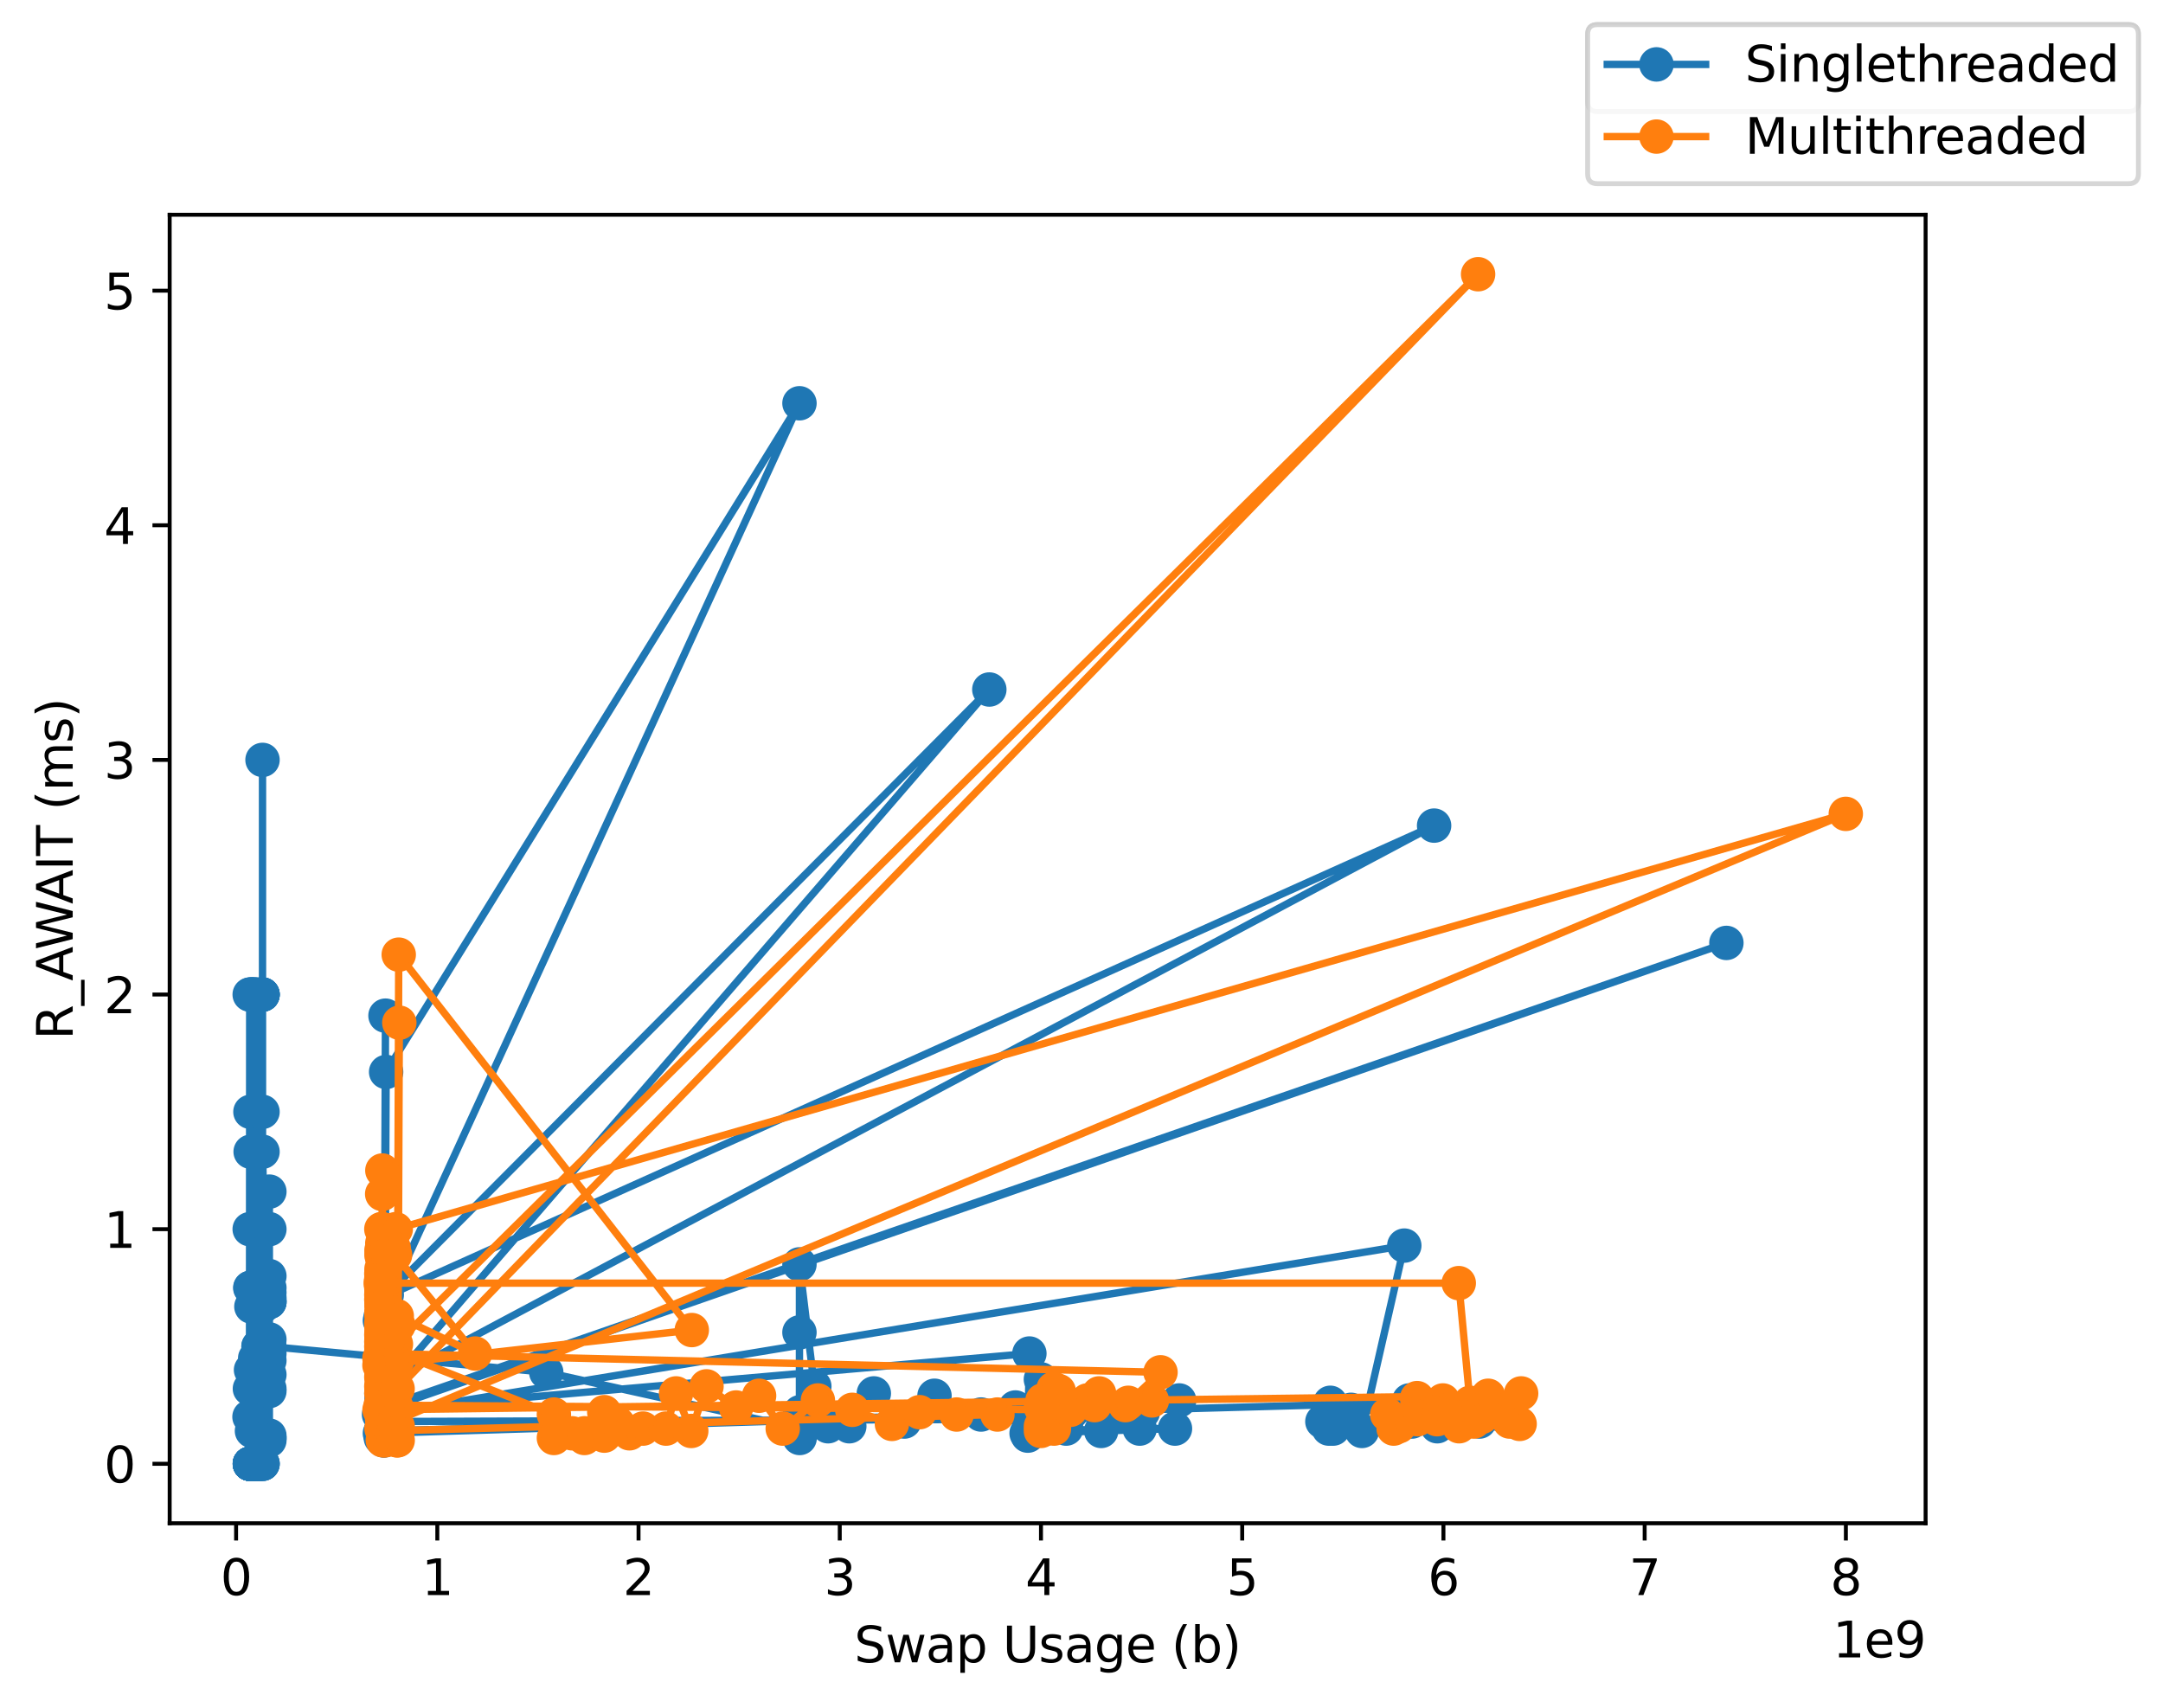<?xml version="1.0" encoding="utf-8" standalone="no"?>
<!DOCTYPE svg PUBLIC "-//W3C//DTD SVG 1.1//EN"
  "http://www.w3.org/Graphics/SVG/1.1/DTD/svg11.dtd">
<svg xmlns:xlink="http://www.w3.org/1999/xlink" width="439.908pt" height="347.34pt" viewBox="0 0 439.908 347.34" xmlns="http://www.w3.org/2000/svg" version="1.1">
 <defs>
  <style type="text/css">*{stroke-linejoin: round; stroke-linecap: butt}</style>
 </defs>
 <g id="figure_1">
  <g id="patch_1">
   <path d="M 0 347.34 
L 439.908 347.34 
L 439.908 0 
L 0 0 
z
" style="fill: #ffffff"/>
  </g>
  <g id="axes_1">
   <g id="patch_2">
    <path d="M 34.508 309.784 
L 391.628 309.784 
L 391.628 43.672 
L 34.508 43.672 
z
" style="fill: #ffffff"/>
   </g>
   <g id="matplotlib.axis_1">
    <g id="xtick_1">
     <g id="line2d_1">
      <defs>
       <path id="m1f22a75e5d" d="M 0 0 
L 0 3.5 
" style="stroke: #000000; stroke-width: 0.8"/>
      </defs>
      <g>
       <use xlink:href="#m1f22a75e5d" x="48.016" y="309.784" style="stroke: #000000; stroke-width: 0.8"/>
      </g>
     </g>
     <g id="text_1">
      <!-- 0 -->
      <g transform="translate(44.834 324.382) scale(0.1 -0.1)">
       <defs>
        <path id="DejaVuSans-30" d="M 2034 4250 
Q 1547 4250 1301 3770 
Q 1056 3291 1056 2328 
Q 1056 1369 1301 889 
Q 1547 409 2034 409 
Q 2525 409 2770 889 
Q 3016 1369 3016 2328 
Q 3016 3291 2770 3770 
Q 2525 4250 2034 4250 
z
M 2034 4750 
Q 2819 4750 3233 4129 
Q 3647 3509 3647 2328 
Q 3647 1150 3233 529 
Q 2819 -91 2034 -91 
Q 1250 -91 836 529 
Q 422 1150 422 2328 
Q 422 3509 836 4129 
Q 1250 4750 2034 4750 
z
" transform="scale(0.016)"/>
       </defs>
       <use xlink:href="#DejaVuSans-30"/>
      </g>
     </g>
    </g>
    <g id="xtick_2">
     <g id="line2d_2">
      <g>
       <use xlink:href="#m1f22a75e5d" x="88.94" y="309.784" style="stroke: #000000; stroke-width: 0.8"/>
      </g>
     </g>
     <g id="text_2">
      <!-- 1 -->
      <g transform="translate(85.759 324.382) scale(0.1 -0.1)">
       <defs>
        <path id="DejaVuSans-31" d="M 794 531 
L 1825 531 
L 1825 4091 
L 703 3866 
L 703 4441 
L 1819 4666 
L 2450 4666 
L 2450 531 
L 3481 531 
L 3481 0 
L 794 0 
L 794 531 
z
" transform="scale(0.016)"/>
       </defs>
       <use xlink:href="#DejaVuSans-31"/>
      </g>
     </g>
    </g>
    <g id="xtick_3">
     <g id="line2d_3">
      <g>
       <use xlink:href="#m1f22a75e5d" x="129.865" y="309.784" style="stroke: #000000; stroke-width: 0.8"/>
      </g>
     </g>
     <g id="text_3">
      <!-- 2 -->
      <g transform="translate(126.683 324.382) scale(0.1 -0.1)">
       <defs>
        <path id="DejaVuSans-32" d="M 1228 531 
L 3431 531 
L 3431 0 
L 469 0 
L 469 531 
Q 828 903 1448 1529 
Q 2069 2156 2228 2338 
Q 2531 2678 2651 2914 
Q 2772 3150 2772 3378 
Q 2772 3750 2511 3984 
Q 2250 4219 1831 4219 
Q 1534 4219 1204 4116 
Q 875 4013 500 3803 
L 500 4441 
Q 881 4594 1212 4672 
Q 1544 4750 1819 4750 
Q 2544 4750 2975 4387 
Q 3406 4025 3406 3419 
Q 3406 3131 3298 2873 
Q 3191 2616 2906 2266 
Q 2828 2175 2409 1742 
Q 1991 1309 1228 531 
z
" transform="scale(0.016)"/>
       </defs>
       <use xlink:href="#DejaVuSans-32"/>
      </g>
     </g>
    </g>
    <g id="xtick_4">
     <g id="line2d_4">
      <g>
       <use xlink:href="#m1f22a75e5d" x="170.789" y="309.784" style="stroke: #000000; stroke-width: 0.8"/>
      </g>
     </g>
     <g id="text_4">
      <!-- 3 -->
      <g transform="translate(167.608 324.382) scale(0.1 -0.1)">
       <defs>
        <path id="DejaVuSans-33" d="M 2597 2516 
Q 3050 2419 3304 2112 
Q 3559 1806 3559 1356 
Q 3559 666 3084 287 
Q 2609 -91 1734 -91 
Q 1441 -91 1130 -33 
Q 819 25 488 141 
L 488 750 
Q 750 597 1062 519 
Q 1375 441 1716 441 
Q 2309 441 2620 675 
Q 2931 909 2931 1356 
Q 2931 1769 2642 2001 
Q 2353 2234 1838 2234 
L 1294 2234 
L 1294 2753 
L 1863 2753 
Q 2328 2753 2575 2939 
Q 2822 3125 2822 3475 
Q 2822 3834 2567 4026 
Q 2313 4219 1838 4219 
Q 1578 4219 1281 4162 
Q 984 4106 628 3988 
L 628 4550 
Q 988 4650 1302 4700 
Q 1616 4750 1894 4750 
Q 2613 4750 3031 4423 
Q 3450 4097 3450 3541 
Q 3450 3153 3228 2886 
Q 3006 2619 2597 2516 
z
" transform="scale(0.016)"/>
       </defs>
       <use xlink:href="#DejaVuSans-33"/>
      </g>
     </g>
    </g>
    <g id="xtick_5">
     <g id="line2d_5">
      <g>
       <use xlink:href="#m1f22a75e5d" x="211.714" y="309.784" style="stroke: #000000; stroke-width: 0.8"/>
      </g>
     </g>
     <g id="text_5">
      <!-- 4 -->
      <g transform="translate(208.533 324.382) scale(0.1 -0.1)">
       <defs>
        <path id="DejaVuSans-34" d="M 2419 4116 
L 825 1625 
L 2419 1625 
L 2419 4116 
z
M 2253 4666 
L 3047 4666 
L 3047 1625 
L 3713 1625 
L 3713 1100 
L 3047 1100 
L 3047 0 
L 2419 0 
L 2419 1100 
L 313 1100 
L 313 1709 
L 2253 4666 
z
" transform="scale(0.016)"/>
       </defs>
       <use xlink:href="#DejaVuSans-34"/>
      </g>
     </g>
    </g>
    <g id="xtick_6">
     <g id="line2d_6">
      <g>
       <use xlink:href="#m1f22a75e5d" x="252.638" y="309.784" style="stroke: #000000; stroke-width: 0.8"/>
      </g>
     </g>
     <g id="text_6">
      <!-- 5 -->
      <g transform="translate(249.457 324.382) scale(0.1 -0.1)">
       <defs>
        <path id="DejaVuSans-35" d="M 691 4666 
L 3169 4666 
L 3169 4134 
L 1269 4134 
L 1269 2991 
Q 1406 3038 1543 3061 
Q 1681 3084 1819 3084 
Q 2600 3084 3056 2656 
Q 3513 2228 3513 1497 
Q 3513 744 3044 326 
Q 2575 -91 1722 -91 
Q 1428 -91 1123 -41 
Q 819 9 494 109 
L 494 744 
Q 775 591 1075 516 
Q 1375 441 1709 441 
Q 2250 441 2565 725 
Q 2881 1009 2881 1497 
Q 2881 1984 2565 2268 
Q 2250 2553 1709 2553 
Q 1456 2553 1204 2497 
Q 953 2441 691 2322 
L 691 4666 
z
" transform="scale(0.016)"/>
       </defs>
       <use xlink:href="#DejaVuSans-35"/>
      </g>
     </g>
    </g>
    <g id="xtick_7">
     <g id="line2d_7">
      <g>
       <use xlink:href="#m1f22a75e5d" x="293.563" y="309.784" style="stroke: #000000; stroke-width: 0.8"/>
      </g>
     </g>
     <g id="text_7">
      <!-- 6 -->
      <g transform="translate(290.382 324.382) scale(0.1 -0.1)">
       <defs>
        <path id="DejaVuSans-36" d="M 2113 2584 
Q 1688 2584 1439 2293 
Q 1191 2003 1191 1497 
Q 1191 994 1439 701 
Q 1688 409 2113 409 
Q 2538 409 2786 701 
Q 3034 994 3034 1497 
Q 3034 2003 2786 2293 
Q 2538 2584 2113 2584 
z
M 3366 4563 
L 3366 3988 
Q 3128 4100 2886 4159 
Q 2644 4219 2406 4219 
Q 1781 4219 1451 3797 
Q 1122 3375 1075 2522 
Q 1259 2794 1537 2939 
Q 1816 3084 2150 3084 
Q 2853 3084 3261 2657 
Q 3669 2231 3669 1497 
Q 3669 778 3244 343 
Q 2819 -91 2113 -91 
Q 1303 -91 875 529 
Q 447 1150 447 2328 
Q 447 3434 972 4092 
Q 1497 4750 2381 4750 
Q 2619 4750 2861 4703 
Q 3103 4656 3366 4563 
z
" transform="scale(0.016)"/>
       </defs>
       <use xlink:href="#DejaVuSans-36"/>
      </g>
     </g>
    </g>
    <g id="xtick_8">
     <g id="line2d_8">
      <g>
       <use xlink:href="#m1f22a75e5d" x="334.488" y="309.784" style="stroke: #000000; stroke-width: 0.8"/>
      </g>
     </g>
     <g id="text_8">
      <!-- 7 -->
      <g transform="translate(331.306 324.382) scale(0.1 -0.1)">
       <defs>
        <path id="DejaVuSans-37" d="M 525 4666 
L 3525 4666 
L 3525 4397 
L 1831 0 
L 1172 0 
L 2766 4134 
L 525 4134 
L 525 4666 
z
" transform="scale(0.016)"/>
       </defs>
       <use xlink:href="#DejaVuSans-37"/>
      </g>
     </g>
    </g>
    <g id="xtick_9">
     <g id="line2d_9">
      <g>
       <use xlink:href="#m1f22a75e5d" x="375.412" y="309.784" style="stroke: #000000; stroke-width: 0.8"/>
      </g>
     </g>
     <g id="text_9">
      <!-- 8 -->
      <g transform="translate(372.231 324.382) scale(0.1 -0.1)">
       <defs>
        <path id="DejaVuSans-38" d="M 2034 2216 
Q 1584 2216 1326 1975 
Q 1069 1734 1069 1313 
Q 1069 891 1326 650 
Q 1584 409 2034 409 
Q 2484 409 2743 651 
Q 3003 894 3003 1313 
Q 3003 1734 2745 1975 
Q 2488 2216 2034 2216 
z
M 1403 2484 
Q 997 2584 770 2862 
Q 544 3141 544 3541 
Q 544 4100 942 4425 
Q 1341 4750 2034 4750 
Q 2731 4750 3128 4425 
Q 3525 4100 3525 3541 
Q 3525 3141 3298 2862 
Q 3072 2584 2669 2484 
Q 3125 2378 3379 2068 
Q 3634 1759 3634 1313 
Q 3634 634 3220 271 
Q 2806 -91 2034 -91 
Q 1263 -91 848 271 
Q 434 634 434 1313 
Q 434 1759 690 2068 
Q 947 2378 1403 2484 
z
M 1172 3481 
Q 1172 3119 1398 2916 
Q 1625 2713 2034 2713 
Q 2441 2713 2670 2916 
Q 2900 3119 2900 3481 
Q 2900 3844 2670 4047 
Q 2441 4250 2034 4250 
Q 1625 4250 1398 4047 
Q 1172 3844 1172 3481 
z
" transform="scale(0.016)"/>
       </defs>
       <use xlink:href="#DejaVuSans-38"/>
      </g>
     </g>
    </g>
    <g id="text_10">
     <!-- Swap Usage (b) -->
     <g transform="translate(173.733 338.061) scale(0.1 -0.1)">
      <defs>
       <path id="DejaVuSans-53" d="M 3425 4513 
L 3425 3897 
Q 3066 4069 2747 4153 
Q 2428 4238 2131 4238 
Q 1616 4238 1336 4038 
Q 1056 3838 1056 3469 
Q 1056 3159 1242 3001 
Q 1428 2844 1947 2747 
L 2328 2669 
Q 3034 2534 3370 2195 
Q 3706 1856 3706 1288 
Q 3706 609 3251 259 
Q 2797 -91 1919 -91 
Q 1588 -91 1214 -16 
Q 841 59 441 206 
L 441 856 
Q 825 641 1194 531 
Q 1563 422 1919 422 
Q 2459 422 2753 634 
Q 3047 847 3047 1241 
Q 3047 1584 2836 1778 
Q 2625 1972 2144 2069 
L 1759 2144 
Q 1053 2284 737 2584 
Q 422 2884 422 3419 
Q 422 4038 858 4394 
Q 1294 4750 2059 4750 
Q 2388 4750 2728 4690 
Q 3069 4631 3425 4513 
z
" transform="scale(0.016)"/>
       <path id="DejaVuSans-77" d="M 269 3500 
L 844 3500 
L 1563 769 
L 2278 3500 
L 2956 3500 
L 3675 769 
L 4391 3500 
L 4966 3500 
L 4050 0 
L 3372 0 
L 2619 2869 
L 1863 0 
L 1184 0 
L 269 3500 
z
" transform="scale(0.016)"/>
       <path id="DejaVuSans-61" d="M 2194 1759 
Q 1497 1759 1228 1600 
Q 959 1441 959 1056 
Q 959 750 1161 570 
Q 1363 391 1709 391 
Q 2188 391 2477 730 
Q 2766 1069 2766 1631 
L 2766 1759 
L 2194 1759 
z
M 3341 1997 
L 3341 0 
L 2766 0 
L 2766 531 
Q 2569 213 2275 61 
Q 1981 -91 1556 -91 
Q 1019 -91 701 211 
Q 384 513 384 1019 
Q 384 1609 779 1909 
Q 1175 2209 1959 2209 
L 2766 2209 
L 2766 2266 
Q 2766 2663 2505 2880 
Q 2244 3097 1772 3097 
Q 1472 3097 1187 3025 
Q 903 2953 641 2809 
L 641 3341 
Q 956 3463 1253 3523 
Q 1550 3584 1831 3584 
Q 2591 3584 2966 3190 
Q 3341 2797 3341 1997 
z
" transform="scale(0.016)"/>
       <path id="DejaVuSans-70" d="M 1159 525 
L 1159 -1331 
L 581 -1331 
L 581 3500 
L 1159 3500 
L 1159 2969 
Q 1341 3281 1617 3432 
Q 1894 3584 2278 3584 
Q 2916 3584 3314 3078 
Q 3713 2572 3713 1747 
Q 3713 922 3314 415 
Q 2916 -91 2278 -91 
Q 1894 -91 1617 61 
Q 1341 213 1159 525 
z
M 3116 1747 
Q 3116 2381 2855 2742 
Q 2594 3103 2138 3103 
Q 1681 3103 1420 2742 
Q 1159 2381 1159 1747 
Q 1159 1113 1420 752 
Q 1681 391 2138 391 
Q 2594 391 2855 752 
Q 3116 1113 3116 1747 
z
" transform="scale(0.016)"/>
       <path id="DejaVuSans-20" transform="scale(0.016)"/>
       <path id="DejaVuSans-55" d="M 556 4666 
L 1191 4666 
L 1191 1831 
Q 1191 1081 1462 751 
Q 1734 422 2344 422 
Q 2950 422 3222 751 
Q 3494 1081 3494 1831 
L 3494 4666 
L 4128 4666 
L 4128 1753 
Q 4128 841 3676 375 
Q 3225 -91 2344 -91 
Q 1459 -91 1007 375 
Q 556 841 556 1753 
L 556 4666 
z
" transform="scale(0.016)"/>
       <path id="DejaVuSans-73" d="M 2834 3397 
L 2834 2853 
Q 2591 2978 2328 3040 
Q 2066 3103 1784 3103 
Q 1356 3103 1142 2972 
Q 928 2841 928 2578 
Q 928 2378 1081 2264 
Q 1234 2150 1697 2047 
L 1894 2003 
Q 2506 1872 2764 1633 
Q 3022 1394 3022 966 
Q 3022 478 2636 193 
Q 2250 -91 1575 -91 
Q 1294 -91 989 -36 
Q 684 19 347 128 
L 347 722 
Q 666 556 975 473 
Q 1284 391 1588 391 
Q 1994 391 2212 530 
Q 2431 669 2431 922 
Q 2431 1156 2273 1281 
Q 2116 1406 1581 1522 
L 1381 1569 
Q 847 1681 609 1914 
Q 372 2147 372 2553 
Q 372 3047 722 3315 
Q 1072 3584 1716 3584 
Q 2034 3584 2315 3537 
Q 2597 3491 2834 3397 
z
" transform="scale(0.016)"/>
       <path id="DejaVuSans-67" d="M 2906 1791 
Q 2906 2416 2648 2759 
Q 2391 3103 1925 3103 
Q 1463 3103 1205 2759 
Q 947 2416 947 1791 
Q 947 1169 1205 825 
Q 1463 481 1925 481 
Q 2391 481 2648 825 
Q 2906 1169 2906 1791 
z
M 3481 434 
Q 3481 -459 3084 -895 
Q 2688 -1331 1869 -1331 
Q 1566 -1331 1297 -1286 
Q 1028 -1241 775 -1147 
L 775 -588 
Q 1028 -725 1275 -790 
Q 1522 -856 1778 -856 
Q 2344 -856 2625 -561 
Q 2906 -266 2906 331 
L 2906 616 
Q 2728 306 2450 153 
Q 2172 0 1784 0 
Q 1141 0 747 490 
Q 353 981 353 1791 
Q 353 2603 747 3093 
Q 1141 3584 1784 3584 
Q 2172 3584 2450 3431 
Q 2728 3278 2906 2969 
L 2906 3500 
L 3481 3500 
L 3481 434 
z
" transform="scale(0.016)"/>
       <path id="DejaVuSans-65" d="M 3597 1894 
L 3597 1613 
L 953 1613 
Q 991 1019 1311 708 
Q 1631 397 2203 397 
Q 2534 397 2845 478 
Q 3156 559 3463 722 
L 3463 178 
Q 3153 47 2828 -22 
Q 2503 -91 2169 -91 
Q 1331 -91 842 396 
Q 353 884 353 1716 
Q 353 2575 817 3079 
Q 1281 3584 2069 3584 
Q 2775 3584 3186 3129 
Q 3597 2675 3597 1894 
z
M 3022 2063 
Q 3016 2534 2758 2815 
Q 2500 3097 2075 3097 
Q 1594 3097 1305 2825 
Q 1016 2553 972 2059 
L 3022 2063 
z
" transform="scale(0.016)"/>
       <path id="DejaVuSans-28" d="M 1984 4856 
Q 1566 4138 1362 3434 
Q 1159 2731 1159 2009 
Q 1159 1288 1364 580 
Q 1569 -128 1984 -844 
L 1484 -844 
Q 1016 -109 783 600 
Q 550 1309 550 2009 
Q 550 2706 781 3412 
Q 1013 4119 1484 4856 
L 1984 4856 
z
" transform="scale(0.016)"/>
       <path id="DejaVuSans-62" d="M 3116 1747 
Q 3116 2381 2855 2742 
Q 2594 3103 2138 3103 
Q 1681 3103 1420 2742 
Q 1159 2381 1159 1747 
Q 1159 1113 1420 752 
Q 1681 391 2138 391 
Q 2594 391 2855 752 
Q 3116 1113 3116 1747 
z
M 1159 2969 
Q 1341 3281 1617 3432 
Q 1894 3584 2278 3584 
Q 2916 3584 3314 3078 
Q 3713 2572 3713 1747 
Q 3713 922 3314 415 
Q 2916 -91 2278 -91 
Q 1894 -91 1617 61 
Q 1341 213 1159 525 
L 1159 0 
L 581 0 
L 581 4863 
L 1159 4863 
L 1159 2969 
z
" transform="scale(0.016)"/>
       <path id="DejaVuSans-29" d="M 513 4856 
L 1013 4856 
Q 1481 4119 1714 3412 
Q 1947 2706 1947 2009 
Q 1947 1309 1714 600 
Q 1481 -109 1013 -844 
L 513 -844 
Q 928 -128 1133 580 
Q 1338 1288 1338 2009 
Q 1338 2731 1133 3434 
Q 928 4138 513 4856 
z
" transform="scale(0.016)"/>
      </defs>
      <use xlink:href="#DejaVuSans-53"/>
      <use xlink:href="#DejaVuSans-77" x="63.477"/>
      <use xlink:href="#DejaVuSans-61" x="145.264"/>
      <use xlink:href="#DejaVuSans-70" x="206.543"/>
      <use xlink:href="#DejaVuSans-20" x="270.02"/>
      <use xlink:href="#DejaVuSans-55" x="301.807"/>
      <use xlink:href="#DejaVuSans-73" x="375"/>
      <use xlink:href="#DejaVuSans-61" x="427.1"/>
      <use xlink:href="#DejaVuSans-67" x="488.379"/>
      <use xlink:href="#DejaVuSans-65" x="551.855"/>
      <use xlink:href="#DejaVuSans-20" x="613.379"/>
      <use xlink:href="#DejaVuSans-28" x="645.166"/>
      <use xlink:href="#DejaVuSans-62" x="684.18"/>
      <use xlink:href="#DejaVuSans-29" x="747.656"/>
     </g>
    </g>
    <g id="text_11">
     <!-- 1e9 -->
     <g transform="translate(372.75 337.061) scale(0.1 -0.1)">
      <defs>
       <path id="DejaVuSans-39" d="M 703 97 
L 703 672 
Q 941 559 1184 500 
Q 1428 441 1663 441 
Q 2288 441 2617 861 
Q 2947 1281 2994 2138 
Q 2813 1869 2534 1725 
Q 2256 1581 1919 1581 
Q 1219 1581 811 2004 
Q 403 2428 403 3163 
Q 403 3881 828 4315 
Q 1253 4750 1959 4750 
Q 2769 4750 3195 4129 
Q 3622 3509 3622 2328 
Q 3622 1225 3098 567 
Q 2575 -91 1691 -91 
Q 1453 -91 1209 -44 
Q 966 3 703 97 
z
M 1959 2075 
Q 2384 2075 2632 2365 
Q 2881 2656 2881 3163 
Q 2881 3666 2632 3958 
Q 2384 4250 1959 4250 
Q 1534 4250 1286 3958 
Q 1038 3666 1038 3163 
Q 1038 2656 1286 2365 
Q 1534 2075 1959 2075 
z
" transform="scale(0.016)"/>
      </defs>
      <use xlink:href="#DejaVuSans-31"/>
      <use xlink:href="#DejaVuSans-65" x="63.623"/>
      <use xlink:href="#DejaVuSans-39" x="125.146"/>
     </g>
    </g>
   </g>
   <g id="matplotlib.axis_2">
    <g id="ytick_1">
     <g id="line2d_10">
      <defs>
       <path id="m5dc125aae0" d="M 0 0 
L -3.5 0 
" style="stroke: #000000; stroke-width: 0.8"/>
      </defs>
      <g>
       <use xlink:href="#m5dc125aae0" x="34.508" y="297.688" style="stroke: #000000; stroke-width: 0.8"/>
      </g>
     </g>
     <g id="text_12">
      <!-- 0 -->
      <g transform="translate(21.145 301.487) scale(0.1 -0.1)">
       <use xlink:href="#DejaVuSans-30"/>
      </g>
     </g>
    </g>
    <g id="ytick_2">
     <g id="line2d_11">
      <g>
       <use xlink:href="#m5dc125aae0" x="34.508" y="249.972" style="stroke: #000000; stroke-width: 0.8"/>
      </g>
     </g>
     <g id="text_13">
      <!-- 1 -->
      <g transform="translate(21.145 253.771) scale(0.1 -0.1)">
       <use xlink:href="#DejaVuSans-31"/>
      </g>
     </g>
    </g>
    <g id="ytick_3">
     <g id="line2d_12">
      <g>
       <use xlink:href="#m5dc125aae0" x="34.508" y="202.256" style="stroke: #000000; stroke-width: 0.8"/>
      </g>
     </g>
     <g id="text_14">
      <!-- 2 -->
      <g transform="translate(21.145 206.055) scale(0.1 -0.1)">
       <use xlink:href="#DejaVuSans-32"/>
      </g>
     </g>
    </g>
    <g id="ytick_4">
     <g id="line2d_13">
      <g>
       <use xlink:href="#m5dc125aae0" x="34.508" y="154.54" style="stroke: #000000; stroke-width: 0.8"/>
      </g>
     </g>
     <g id="text_15">
      <!-- 3 -->
      <g transform="translate(21.145 158.339) scale(0.1 -0.1)">
       <use xlink:href="#DejaVuSans-33"/>
      </g>
     </g>
    </g>
    <g id="ytick_5">
     <g id="line2d_14">
      <g>
       <use xlink:href="#m5dc125aae0" x="34.508" y="106.824" style="stroke: #000000; stroke-width: 0.8"/>
      </g>
     </g>
     <g id="text_16">
      <!-- 4 -->
      <g transform="translate(21.145 110.623) scale(0.1 -0.1)">
       <use xlink:href="#DejaVuSans-34"/>
      </g>
     </g>
    </g>
    <g id="ytick_6">
     <g id="line2d_15">
      <g>
       <use xlink:href="#m5dc125aae0" x="34.508" y="59.108" style="stroke: #000000; stroke-width: 0.8"/>
      </g>
     </g>
     <g id="text_17">
      <!-- 5 -->
      <g transform="translate(21.145 62.907) scale(0.1 -0.1)">
       <use xlink:href="#DejaVuSans-35"/>
      </g>
     </g>
    </g>
    <g id="text_18">
     <!-- R_AWAIT (ms) -->
     <g transform="translate(14.787 211.431) rotate(-90) scale(0.1 -0.1)">
      <defs>
       <path id="DejaVuSans-52" d="M 2841 2188 
Q 3044 2119 3236 1894 
Q 3428 1669 3622 1275 
L 4263 0 
L 3584 0 
L 2988 1197 
Q 2756 1666 2539 1819 
Q 2322 1972 1947 1972 
L 1259 1972 
L 1259 0 
L 628 0 
L 628 4666 
L 2053 4666 
Q 2853 4666 3247 4331 
Q 3641 3997 3641 3322 
Q 3641 2881 3436 2590 
Q 3231 2300 2841 2188 
z
M 1259 4147 
L 1259 2491 
L 2053 2491 
Q 2509 2491 2742 2702 
Q 2975 2913 2975 3322 
Q 2975 3731 2742 3939 
Q 2509 4147 2053 4147 
L 1259 4147 
z
" transform="scale(0.016)"/>
       <path id="DejaVuSans-5f" d="M 3263 -1063 
L 3263 -1509 
L -63 -1509 
L -63 -1063 
L 3263 -1063 
z
" transform="scale(0.016)"/>
       <path id="DejaVuSans-41" d="M 2188 4044 
L 1331 1722 
L 3047 1722 
L 2188 4044 
z
M 1831 4666 
L 2547 4666 
L 4325 0 
L 3669 0 
L 3244 1197 
L 1141 1197 
L 716 0 
L 50 0 
L 1831 4666 
z
" transform="scale(0.016)"/>
       <path id="DejaVuSans-57" d="M 213 4666 
L 850 4666 
L 1831 722 
L 2809 4666 
L 3519 4666 
L 4500 722 
L 5478 4666 
L 6119 4666 
L 4947 0 
L 4153 0 
L 3169 4050 
L 2175 0 
L 1381 0 
L 213 4666 
z
" transform="scale(0.016)"/>
       <path id="DejaVuSans-49" d="M 628 4666 
L 1259 4666 
L 1259 0 
L 628 0 
L 628 4666 
z
" transform="scale(0.016)"/>
       <path id="DejaVuSans-54" d="M -19 4666 
L 3928 4666 
L 3928 4134 
L 2272 4134 
L 2272 0 
L 1638 0 
L 1638 4134 
L -19 4134 
L -19 4666 
z
" transform="scale(0.016)"/>
       <path id="DejaVuSans-6d" d="M 3328 2828 
Q 3544 3216 3844 3400 
Q 4144 3584 4550 3584 
Q 5097 3584 5394 3201 
Q 5691 2819 5691 2113 
L 5691 0 
L 5113 0 
L 5113 2094 
Q 5113 2597 4934 2840 
Q 4756 3084 4391 3084 
Q 3944 3084 3684 2787 
Q 3425 2491 3425 1978 
L 3425 0 
L 2847 0 
L 2847 2094 
Q 2847 2600 2669 2842 
Q 2491 3084 2119 3084 
Q 1678 3084 1418 2786 
Q 1159 2488 1159 1978 
L 1159 0 
L 581 0 
L 581 3500 
L 1159 3500 
L 1159 2956 
Q 1356 3278 1631 3431 
Q 1906 3584 2284 3584 
Q 2666 3584 2933 3390 
Q 3200 3197 3328 2828 
z
" transform="scale(0.016)"/>
      </defs>
      <use xlink:href="#DejaVuSans-52"/>
      <use xlink:href="#DejaVuSans-5f" x="69.482"/>
      <use xlink:href="#DejaVuSans-41" x="119.482"/>
      <use xlink:href="#DejaVuSans-57" x="182.391"/>
      <use xlink:href="#DejaVuSans-41" x="275.768"/>
      <use xlink:href="#DejaVuSans-49" x="344.176"/>
      <use xlink:href="#DejaVuSans-54" x="373.668"/>
      <use xlink:href="#DejaVuSans-20" x="434.752"/>
      <use xlink:href="#DejaVuSans-28" x="466.539"/>
      <use xlink:href="#DejaVuSans-6d" x="505.553"/>
      <use xlink:href="#DejaVuSans-73" x="602.965"/>
      <use xlink:href="#DejaVuSans-29" x="655.064"/>
     </g>
    </g>
   </g>
   <g id="line2d_16">
    <path d="M 50.741 288.145 
L 50.783 202.256 
L 50.816 297.688 
L 50.826 297.688 
L 50.901 297.688 
L 50.901 297.688 
L 50.934 202.256 
L 50.998 297.688 
L 51.052 297.688 
L 51.052 297.688 
L 51.052 202.256 
L 51.127 297.688 
L 51.245 297.688 
L 51.245 297.688 
L 51.245 202.256 
L 51.245 297.688 
L 51.631 297.688 
L 51.631 297.688 
L 51.631 202.256 
L 51.631 297.688 
L 51.899 297.688 
L 51.899 297.688 
L 51.899 202.256 
L 51.899 278.602 
L 52.242 297.688 
L 52.242 249.972 
L 52.575 280.51 
L 52.575 297.688 
L 52.575 202.256 
L 53.39 291.962 
L 53.39 154.54 
L 53.39 297.688 
L 53.39 234.226 
L 54.785 292.439 
L 54.785 242.337 
L 54.785 292.916 
L 54.785 273.83 
L 111.097 279.079 
L 162.796 290.531 
L 162.732 287.19 
L 162.732 290.531 
L 162.635 292.439 
L 162.592 291.485 
L 162.592 257.129 
L 165.617 281.942 
L 168.417 290.053 
L 172.73 290.053 
L 177.719 283.373 
L 183.92 289.099 
L 190.056 283.85 
L 199.529 287.668 
L 206.513 286.236 
L 212.735 290.531 
L 214.151 288.622 
L 78.022 289.099 
L 78.022 259.515 
L 78.011 286.713 
L 209.356 275.261 
L 209.034 291.962 
L 208.787 291.485 
L 238.966 290.531 
L 231.788 290.531 
L 223.957 291.008 
L 216.833 290.531 
L 214.033 290.053 
L 211.695 280.51 
L 212.371 286.713 
L 212.853 281.942 
L 212.446 286.713 
L 213.068 282.896 
L 213.894 285.759 
L 212.821 282.896 
L 212.102 284.805 
L 212.864 287.668 
L 223.834 285.759 
L 239.816 284.805 
L 232.432 287.19 
L 225.775 288.145 
L 216.97 288.622 
L 217.946 287.19 
L 77.263 291.485 
L 77.263 268.581 
L 77.081 287.668 
L 285.604 253.312 
L 276.989 291.008 
L 271.132 290.531 
L 270.552 285.282 
L 270.123 286.236 
L 270.252 290.531 
L 268.943 289.099 
L 274.764 286.713 
L 295.306 287.19 
L 295.651 289.099 
L 300.888 289.099 
L 305.174 287.668 
L 292.309 290.053 
L 287.15 289.099 
L 283.591 289.576 
L 288.975 288.145 
L 300.274 286.713 
L 295.986 288.145 
L 290.913 287.19 
L 296.716 287.19 
L 287.983 287.19 
L 295.692 287.19 
L 295.485 286.713 
L 286.611 284.805 
L 301.753 284.805 
L 77.468 291.008 
L 77.457 292.439 
L 77.457 267.627 
L 162.596 82.012 
L 78.53 218.002 
L 78.219 291.962 
L 78.176 281.465 
L 78.4 206.55 
L 78.071 290.053 
L 78.01 292.916 
L 77.976 286.236 
L 351.111 191.759 
L 77.959 286.713 
L 77.944 291.962 
L 77.928 284.328 
L 77.917 285.759 
L 77.752 260.47 
L 77.564 291.008 
L 77.561 283.373 
L 201.208 140.225 
L 78.658 263.332 
L 78.165 292.916 
L 78.14 281.465 
L 291.666 167.901 
L 78.113 263.81 
L 78.113 263.81 
" clip-path="url(#p4e1ea537ed)" style="fill: none; stroke: #1f77b4; stroke-width: 1.5; stroke-linecap: square"/>
    <defs>
     <path id="m0db2f0dfd1" d="M 0 3 
C 0.796 3 1.559 2.684 2.121 2.121 
C 2.684 1.559 3 0.796 3 0 
C 3 -0.796 2.684 -1.559 2.121 -2.121 
C 1.559 -2.684 0.796 -3 0 -3 
C -0.796 -3 -1.559 -2.684 -2.121 -2.121 
C -2.684 -1.559 -3 -0.796 -3 0 
C -3 0.796 -2.684 1.559 -2.121 2.121 
C -1.559 2.684 -0.796 3 0 3 
z
" style="stroke: #1f77b4"/>
    </defs>
    <g clip-path="url(#p4e1ea537ed)">
     <use xlink:href="#m0db2f0dfd1" x="50.741" y="288.145" style="fill: #1f77b4; stroke: #1f77b4"/>
     <use xlink:href="#m0db2f0dfd1" x="50.783" y="249.972" style="fill: #1f77b4; stroke: #1f77b4"/>
     <use xlink:href="#m0db2f0dfd1" x="50.783" y="202.256" style="fill: #1f77b4; stroke: #1f77b4"/>
     <use xlink:href="#m0db2f0dfd1" x="50.816" y="297.688" style="fill: #1f77b4; stroke: #1f77b4"/>
     <use xlink:href="#m0db2f0dfd1" x="50.816" y="297.688" style="fill: #1f77b4; stroke: #1f77b4"/>
     <use xlink:href="#m0db2f0dfd1" x="50.816" y="297.688" style="fill: #1f77b4; stroke: #1f77b4"/>
     <use xlink:href="#m0db2f0dfd1" x="50.826" y="282.419" style="fill: #1f77b4; stroke: #1f77b4"/>
     <use xlink:href="#m0db2f0dfd1" x="50.826" y="297.688" style="fill: #1f77b4; stroke: #1f77b4"/>
     <use xlink:href="#m0db2f0dfd1" x="50.826" y="297.688" style="fill: #1f77b4; stroke: #1f77b4"/>
     <use xlink:href="#m0db2f0dfd1" x="50.826" y="297.688" style="fill: #1f77b4; stroke: #1f77b4"/>
     <use xlink:href="#m0db2f0dfd1" x="50.848" y="297.688" style="fill: #1f77b4; stroke: #1f77b4"/>
     <use xlink:href="#m0db2f0dfd1" x="50.848" y="297.688" style="fill: #1f77b4; stroke: #1f77b4"/>
     <use xlink:href="#m0db2f0dfd1" x="50.848" y="297.688" style="fill: #1f77b4; stroke: #1f77b4"/>
     <use xlink:href="#m0db2f0dfd1" x="50.848" y="297.688" style="fill: #1f77b4; stroke: #1f77b4"/>
     <use xlink:href="#m0db2f0dfd1" x="50.901" y="297.688" style="fill: #1f77b4; stroke: #1f77b4"/>
     <use xlink:href="#m0db2f0dfd1" x="50.901" y="297.688" style="fill: #1f77b4; stroke: #1f77b4"/>
     <use xlink:href="#m0db2f0dfd1" x="50.901" y="261.901" style="fill: #1f77b4; stroke: #1f77b4"/>
     <use xlink:href="#m0db2f0dfd1" x="50.901" y="297.688" style="fill: #1f77b4; stroke: #1f77b4"/>
     <use xlink:href="#m0db2f0dfd1" x="50.901" y="297.688" style="fill: #1f77b4; stroke: #1f77b4"/>
     <use xlink:href="#m0db2f0dfd1" x="50.901" y="297.688" style="fill: #1f77b4; stroke: #1f77b4"/>
     <use xlink:href="#m0db2f0dfd1" x="50.934" y="202.256" style="fill: #1f77b4; stroke: #1f77b4"/>
     <use xlink:href="#m0db2f0dfd1" x="50.934" y="297.688" style="fill: #1f77b4; stroke: #1f77b4"/>
     <use xlink:href="#m0db2f0dfd1" x="50.934" y="297.688" style="fill: #1f77b4; stroke: #1f77b4"/>
     <use xlink:href="#m0db2f0dfd1" x="50.934" y="297.688" style="fill: #1f77b4; stroke: #1f77b4"/>
     <use xlink:href="#m0db2f0dfd1" x="50.934" y="297.688" style="fill: #1f77b4; stroke: #1f77b4"/>
     <use xlink:href="#m0db2f0dfd1" x="50.934" y="226.114" style="fill: #1f77b4; stroke: #1f77b4"/>
     <use xlink:href="#m0db2f0dfd1" x="50.955" y="297.688" style="fill: #1f77b4; stroke: #1f77b4"/>
     <use xlink:href="#m0db2f0dfd1" x="50.955" y="297.688" style="fill: #1f77b4; stroke: #1f77b4"/>
     <use xlink:href="#m0db2f0dfd1" x="50.955" y="297.688" style="fill: #1f77b4; stroke: #1f77b4"/>
     <use xlink:href="#m0db2f0dfd1" x="50.955" y="297.688" style="fill: #1f77b4; stroke: #1f77b4"/>
     <use xlink:href="#m0db2f0dfd1" x="50.955" y="297.688" style="fill: #1f77b4; stroke: #1f77b4"/>
     <use xlink:href="#m0db2f0dfd1" x="50.955" y="297.688" style="fill: #1f77b4; stroke: #1f77b4"/>
     <use xlink:href="#m0db2f0dfd1" x="50.955" y="297.688" style="fill: #1f77b4; stroke: #1f77b4"/>
     <use xlink:href="#m0db2f0dfd1" x="50.955" y="261.901" style="fill: #1f77b4; stroke: #1f77b4"/>
     <use xlink:href="#m0db2f0dfd1" x="50.977" y="297.688" style="fill: #1f77b4; stroke: #1f77b4"/>
     <use xlink:href="#m0db2f0dfd1" x="50.977" y="297.688" style="fill: #1f77b4; stroke: #1f77b4"/>
     <use xlink:href="#m0db2f0dfd1" x="50.977" y="297.688" style="fill: #1f77b4; stroke: #1f77b4"/>
     <use xlink:href="#m0db2f0dfd1" x="50.977" y="297.688" style="fill: #1f77b4; stroke: #1f77b4"/>
     <use xlink:href="#m0db2f0dfd1" x="50.977" y="297.688" style="fill: #1f77b4; stroke: #1f77b4"/>
     <use xlink:href="#m0db2f0dfd1" x="50.977" y="297.688" style="fill: #1f77b4; stroke: #1f77b4"/>
     <use xlink:href="#m0db2f0dfd1" x="50.977" y="234.226" style="fill: #1f77b4; stroke: #1f77b4"/>
     <use xlink:href="#m0db2f0dfd1" x="50.977" y="297.688" style="fill: #1f77b4; stroke: #1f77b4"/>
     <use xlink:href="#m0db2f0dfd1" x="50.998" y="297.688" style="fill: #1f77b4; stroke: #1f77b4"/>
     <use xlink:href="#m0db2f0dfd1" x="50.998" y="297.688" style="fill: #1f77b4; stroke: #1f77b4"/>
     <use xlink:href="#m0db2f0dfd1" x="50.998" y="297.688" style="fill: #1f77b4; stroke: #1f77b4"/>
     <use xlink:href="#m0db2f0dfd1" x="50.998" y="297.688" style="fill: #1f77b4; stroke: #1f77b4"/>
     <use xlink:href="#m0db2f0dfd1" x="50.998" y="297.688" style="fill: #1f77b4; stroke: #1f77b4"/>
     <use xlink:href="#m0db2f0dfd1" x="50.998" y="297.688" style="fill: #1f77b4; stroke: #1f77b4"/>
     <use xlink:href="#m0db2f0dfd1" x="50.998" y="297.688" style="fill: #1f77b4; stroke: #1f77b4"/>
     <use xlink:href="#m0db2f0dfd1" x="50.998" y="297.688" style="fill: #1f77b4; stroke: #1f77b4"/>
     <use xlink:href="#m0db2f0dfd1" x="50.998" y="297.688" style="fill: #1f77b4; stroke: #1f77b4"/>
     <use xlink:href="#m0db2f0dfd1" x="50.998" y="297.688" style="fill: #1f77b4; stroke: #1f77b4"/>
     <use xlink:href="#m0db2f0dfd1" x="51.052" y="297.688" style="fill: #1f77b4; stroke: #1f77b4"/>
     <use xlink:href="#m0db2f0dfd1" x="51.052" y="297.688" style="fill: #1f77b4; stroke: #1f77b4"/>
     <use xlink:href="#m0db2f0dfd1" x="51.052" y="297.688" style="fill: #1f77b4; stroke: #1f77b4"/>
     <use xlink:href="#m0db2f0dfd1" x="51.052" y="202.256" style="fill: #1f77b4; stroke: #1f77b4"/>
     <use xlink:href="#m0db2f0dfd1" x="51.052" y="297.688" style="fill: #1f77b4; stroke: #1f77b4"/>
     <use xlink:href="#m0db2f0dfd1" x="51.052" y="297.688" style="fill: #1f77b4; stroke: #1f77b4"/>
     <use xlink:href="#m0db2f0dfd1" x="51.052" y="297.688" style="fill: #1f77b4; stroke: #1f77b4"/>
     <use xlink:href="#m0db2f0dfd1" x="51.052" y="297.688" style="fill: #1f77b4; stroke: #1f77b4"/>
     <use xlink:href="#m0db2f0dfd1" x="51.052" y="278.602" style="fill: #1f77b4; stroke: #1f77b4"/>
     <use xlink:href="#m0db2f0dfd1" x="51.052" y="297.688" style="fill: #1f77b4; stroke: #1f77b4"/>
     <use xlink:href="#m0db2f0dfd1" x="51.127" y="297.688" style="fill: #1f77b4; stroke: #1f77b4"/>
     <use xlink:href="#m0db2f0dfd1" x="51.127" y="297.688" style="fill: #1f77b4; stroke: #1f77b4"/>
     <use xlink:href="#m0db2f0dfd1" x="51.127" y="297.688" style="fill: #1f77b4; stroke: #1f77b4"/>
     <use xlink:href="#m0db2f0dfd1" x="51.127" y="297.688" style="fill: #1f77b4; stroke: #1f77b4"/>
     <use xlink:href="#m0db2f0dfd1" x="51.127" y="297.688" style="fill: #1f77b4; stroke: #1f77b4"/>
     <use xlink:href="#m0db2f0dfd1" x="51.127" y="297.688" style="fill: #1f77b4; stroke: #1f77b4"/>
     <use xlink:href="#m0db2f0dfd1" x="51.127" y="297.688" style="fill: #1f77b4; stroke: #1f77b4"/>
     <use xlink:href="#m0db2f0dfd1" x="51.127" y="297.688" style="fill: #1f77b4; stroke: #1f77b4"/>
     <use xlink:href="#m0db2f0dfd1" x="51.127" y="297.688" style="fill: #1f77b4; stroke: #1f77b4"/>
     <use xlink:href="#m0db2f0dfd1" x="51.127" y="265.718" style="fill: #1f77b4; stroke: #1f77b4"/>
     <use xlink:href="#m0db2f0dfd1" x="51.127" y="297.688" style="fill: #1f77b4; stroke: #1f77b4"/>
     <use xlink:href="#m0db2f0dfd1" x="51.245" y="297.688" style="fill: #1f77b4; stroke: #1f77b4"/>
     <use xlink:href="#m0db2f0dfd1" x="51.245" y="297.688" style="fill: #1f77b4; stroke: #1f77b4"/>
     <use xlink:href="#m0db2f0dfd1" x="51.245" y="297.688" style="fill: #1f77b4; stroke: #1f77b4"/>
     <use xlink:href="#m0db2f0dfd1" x="51.245" y="202.256" style="fill: #1f77b4; stroke: #1f77b4"/>
     <use xlink:href="#m0db2f0dfd1" x="51.245" y="297.688" style="fill: #1f77b4; stroke: #1f77b4"/>
     <use xlink:href="#m0db2f0dfd1" x="51.245" y="297.688" style="fill: #1f77b4; stroke: #1f77b4"/>
     <use xlink:href="#m0db2f0dfd1" x="51.245" y="297.688" style="fill: #1f77b4; stroke: #1f77b4"/>
     <use xlink:href="#m0db2f0dfd1" x="51.245" y="291.008" style="fill: #1f77b4; stroke: #1f77b4"/>
     <use xlink:href="#m0db2f0dfd1" x="51.245" y="297.688" style="fill: #1f77b4; stroke: #1f77b4"/>
     <use xlink:href="#m0db2f0dfd1" x="51.245" y="297.688" style="fill: #1f77b4; stroke: #1f77b4"/>
     <use xlink:href="#m0db2f0dfd1" x="51.245" y="297.688" style="fill: #1f77b4; stroke: #1f77b4"/>
     <use xlink:href="#m0db2f0dfd1" x="51.245" y="297.688" style="fill: #1f77b4; stroke: #1f77b4"/>
     <use xlink:href="#m0db2f0dfd1" x="51.245" y="297.688" style="fill: #1f77b4; stroke: #1f77b4"/>
     <use xlink:href="#m0db2f0dfd1" x="51.427" y="297.688" style="fill: #1f77b4; stroke: #1f77b4"/>
     <use xlink:href="#m0db2f0dfd1" x="51.427" y="297.688" style="fill: #1f77b4; stroke: #1f77b4"/>
     <use xlink:href="#m0db2f0dfd1" x="51.427" y="297.688" style="fill: #1f77b4; stroke: #1f77b4"/>
     <use xlink:href="#m0db2f0dfd1" x="51.427" y="297.688" style="fill: #1f77b4; stroke: #1f77b4"/>
     <use xlink:href="#m0db2f0dfd1" x="51.427" y="297.688" style="fill: #1f77b4; stroke: #1f77b4"/>
     <use xlink:href="#m0db2f0dfd1" x="51.427" y="297.688" style="fill: #1f77b4; stroke: #1f77b4"/>
     <use xlink:href="#m0db2f0dfd1" x="51.427" y="297.688" style="fill: #1f77b4; stroke: #1f77b4"/>
     <use xlink:href="#m0db2f0dfd1" x="51.427" y="297.688" style="fill: #1f77b4; stroke: #1f77b4"/>
     <use xlink:href="#m0db2f0dfd1" x="51.427" y="297.688" style="fill: #1f77b4; stroke: #1f77b4"/>
     <use xlink:href="#m0db2f0dfd1" x="51.427" y="297.688" style="fill: #1f77b4; stroke: #1f77b4"/>
     <use xlink:href="#m0db2f0dfd1" x="51.427" y="297.688" style="fill: #1f77b4; stroke: #1f77b4"/>
     <use xlink:href="#m0db2f0dfd1" x="51.427" y="297.688" style="fill: #1f77b4; stroke: #1f77b4"/>
     <use xlink:href="#m0db2f0dfd1" x="51.427" y="297.688" style="fill: #1f77b4; stroke: #1f77b4"/>
     <use xlink:href="#m0db2f0dfd1" x="51.427" y="297.688" style="fill: #1f77b4; stroke: #1f77b4"/>
     <use xlink:href="#m0db2f0dfd1" x="51.427" y="297.688" style="fill: #1f77b4; stroke: #1f77b4"/>
     <use xlink:href="#m0db2f0dfd1" x="51.631" y="297.688" style="fill: #1f77b4; stroke: #1f77b4"/>
     <use xlink:href="#m0db2f0dfd1" x="51.631" y="297.688" style="fill: #1f77b4; stroke: #1f77b4"/>
     <use xlink:href="#m0db2f0dfd1" x="51.631" y="202.256" style="fill: #1f77b4; stroke: #1f77b4"/>
     <use xlink:href="#m0db2f0dfd1" x="51.631" y="297.688" style="fill: #1f77b4; stroke: #1f77b4"/>
     <use xlink:href="#m0db2f0dfd1" x="51.631" y="297.688" style="fill: #1f77b4; stroke: #1f77b4"/>
     <use xlink:href="#m0db2f0dfd1" x="51.631" y="202.256" style="fill: #1f77b4; stroke: #1f77b4"/>
     <use xlink:href="#m0db2f0dfd1" x="51.631" y="297.688" style="fill: #1f77b4; stroke: #1f77b4"/>
     <use xlink:href="#m0db2f0dfd1" x="51.631" y="249.972" style="fill: #1f77b4; stroke: #1f77b4"/>
     <use xlink:href="#m0db2f0dfd1" x="51.631" y="297.688" style="fill: #1f77b4; stroke: #1f77b4"/>
     <use xlink:href="#m0db2f0dfd1" x="51.631" y="297.688" style="fill: #1f77b4; stroke: #1f77b4"/>
     <use xlink:href="#m0db2f0dfd1" x="51.631" y="297.688" style="fill: #1f77b4; stroke: #1f77b4"/>
     <use xlink:href="#m0db2f0dfd1" x="51.631" y="297.688" style="fill: #1f77b4; stroke: #1f77b4"/>
     <use xlink:href="#m0db2f0dfd1" x="51.631" y="297.688" style="fill: #1f77b4; stroke: #1f77b4"/>
     <use xlink:href="#m0db2f0dfd1" x="51.631" y="297.688" style="fill: #1f77b4; stroke: #1f77b4"/>
     <use xlink:href="#m0db2f0dfd1" x="51.631" y="297.688" style="fill: #1f77b4; stroke: #1f77b4"/>
     <use xlink:href="#m0db2f0dfd1" x="51.899" y="297.688" style="fill: #1f77b4; stroke: #1f77b4"/>
     <use xlink:href="#m0db2f0dfd1" x="51.899" y="297.688" style="fill: #1f77b4; stroke: #1f77b4"/>
     <use xlink:href="#m0db2f0dfd1" x="51.899" y="249.972" style="fill: #1f77b4; stroke: #1f77b4"/>
     <use xlink:href="#m0db2f0dfd1" x="51.899" y="297.688" style="fill: #1f77b4; stroke: #1f77b4"/>
     <use xlink:href="#m0db2f0dfd1" x="51.899" y="276.216" style="fill: #1f77b4; stroke: #1f77b4"/>
     <use xlink:href="#m0db2f0dfd1" x="51.899" y="297.688" style="fill: #1f77b4; stroke: #1f77b4"/>
     <use xlink:href="#m0db2f0dfd1" x="51.899" y="265.718" style="fill: #1f77b4; stroke: #1f77b4"/>
     <use xlink:href="#m0db2f0dfd1" x="51.899" y="297.688" style="fill: #1f77b4; stroke: #1f77b4"/>
     <use xlink:href="#m0db2f0dfd1" x="51.899" y="297.688" style="fill: #1f77b4; stroke: #1f77b4"/>
     <use xlink:href="#m0db2f0dfd1" x="51.899" y="249.972" style="fill: #1f77b4; stroke: #1f77b4"/>
     <use xlink:href="#m0db2f0dfd1" x="51.899" y="297.688" style="fill: #1f77b4; stroke: #1f77b4"/>
     <use xlink:href="#m0db2f0dfd1" x="51.899" y="202.256" style="fill: #1f77b4; stroke: #1f77b4"/>
     <use xlink:href="#m0db2f0dfd1" x="51.899" y="297.688" style="fill: #1f77b4; stroke: #1f77b4"/>
     <use xlink:href="#m0db2f0dfd1" x="51.899" y="226.114" style="fill: #1f77b4; stroke: #1f77b4"/>
     <use xlink:href="#m0db2f0dfd1" x="51.899" y="297.688" style="fill: #1f77b4; stroke: #1f77b4"/>
     <use xlink:href="#m0db2f0dfd1" x="51.899" y="297.688" style="fill: #1f77b4; stroke: #1f77b4"/>
     <use xlink:href="#m0db2f0dfd1" x="51.899" y="278.602" style="fill: #1f77b4; stroke: #1f77b4"/>
     <use xlink:href="#m0db2f0dfd1" x="52.242" y="297.688" style="fill: #1f77b4; stroke: #1f77b4"/>
     <use xlink:href="#m0db2f0dfd1" x="52.242" y="249.972" style="fill: #1f77b4; stroke: #1f77b4"/>
     <use xlink:href="#m0db2f0dfd1" x="52.575" y="273.83" style="fill: #1f77b4; stroke: #1f77b4"/>
     <use xlink:href="#m0db2f0dfd1" x="52.575" y="280.51" style="fill: #1f77b4; stroke: #1f77b4"/>
     <use xlink:href="#m0db2f0dfd1" x="52.575" y="297.688" style="fill: #1f77b4; stroke: #1f77b4"/>
     <use xlink:href="#m0db2f0dfd1" x="52.575" y="297.688" style="fill: #1f77b4; stroke: #1f77b4"/>
     <use xlink:href="#m0db2f0dfd1" x="52.575" y="297.688" style="fill: #1f77b4; stroke: #1f77b4"/>
     <use xlink:href="#m0db2f0dfd1" x="52.575" y="280.51" style="fill: #1f77b4; stroke: #1f77b4"/>
     <use xlink:href="#m0db2f0dfd1" x="52.575" y="273.83" style="fill: #1f77b4; stroke: #1f77b4"/>
     <use xlink:href="#m0db2f0dfd1" x="52.575" y="297.688" style="fill: #1f77b4; stroke: #1f77b4"/>
     <use xlink:href="#m0db2f0dfd1" x="52.575" y="261.901" style="fill: #1f77b4; stroke: #1f77b4"/>
     <use xlink:href="#m0db2f0dfd1" x="52.575" y="297.688" style="fill: #1f77b4; stroke: #1f77b4"/>
     <use xlink:href="#m0db2f0dfd1" x="52.575" y="226.114" style="fill: #1f77b4; stroke: #1f77b4"/>
     <use xlink:href="#m0db2f0dfd1" x="52.575" y="249.972" style="fill: #1f77b4; stroke: #1f77b4"/>
     <use xlink:href="#m0db2f0dfd1" x="52.575" y="297.688" style="fill: #1f77b4; stroke: #1f77b4"/>
     <use xlink:href="#m0db2f0dfd1" x="52.575" y="265.718" style="fill: #1f77b4; stroke: #1f77b4"/>
     <use xlink:href="#m0db2f0dfd1" x="52.575" y="297.688" style="fill: #1f77b4; stroke: #1f77b4"/>
     <use xlink:href="#m0db2f0dfd1" x="52.575" y="202.256" style="fill: #1f77b4; stroke: #1f77b4"/>
     <use xlink:href="#m0db2f0dfd1" x="53.39" y="291.962" style="fill: #1f77b4; stroke: #1f77b4"/>
     <use xlink:href="#m0db2f0dfd1" x="53.39" y="202.256" style="fill: #1f77b4; stroke: #1f77b4"/>
     <use xlink:href="#m0db2f0dfd1" x="53.39" y="292.439" style="fill: #1f77b4; stroke: #1f77b4"/>
     <use xlink:href="#m0db2f0dfd1" x="53.39" y="202.256" style="fill: #1f77b4; stroke: #1f77b4"/>
     <use xlink:href="#m0db2f0dfd1" x="53.39" y="279.556" style="fill: #1f77b4; stroke: #1f77b4"/>
     <use xlink:href="#m0db2f0dfd1" x="53.39" y="202.256" style="fill: #1f77b4; stroke: #1f77b4"/>
     <use xlink:href="#m0db2f0dfd1" x="53.39" y="297.688" style="fill: #1f77b4; stroke: #1f77b4"/>
     <use xlink:href="#m0db2f0dfd1" x="53.39" y="202.256" style="fill: #1f77b4; stroke: #1f77b4"/>
     <use xlink:href="#m0db2f0dfd1" x="53.39" y="249.972" style="fill: #1f77b4; stroke: #1f77b4"/>
     <use xlink:href="#m0db2f0dfd1" x="53.39" y="265.718" style="fill: #1f77b4; stroke: #1f77b4"/>
     <use xlink:href="#m0db2f0dfd1" x="53.39" y="202.256" style="fill: #1f77b4; stroke: #1f77b4"/>
     <use xlink:href="#m0db2f0dfd1" x="53.39" y="249.972" style="fill: #1f77b4; stroke: #1f77b4"/>
     <use xlink:href="#m0db2f0dfd1" x="53.39" y="297.688" style="fill: #1f77b4; stroke: #1f77b4"/>
     <use xlink:href="#m0db2f0dfd1" x="53.39" y="261.901" style="fill: #1f77b4; stroke: #1f77b4"/>
     <use xlink:href="#m0db2f0dfd1" x="53.39" y="249.972" style="fill: #1f77b4; stroke: #1f77b4"/>
     <use xlink:href="#m0db2f0dfd1" x="53.39" y="154.54" style="fill: #1f77b4; stroke: #1f77b4"/>
     <use xlink:href="#m0db2f0dfd1" x="53.39" y="226.114" style="fill: #1f77b4; stroke: #1f77b4"/>
     <use xlink:href="#m0db2f0dfd1" x="53.39" y="297.688" style="fill: #1f77b4; stroke: #1f77b4"/>
     <use xlink:href="#m0db2f0dfd1" x="53.39" y="259.515" style="fill: #1f77b4; stroke: #1f77b4"/>
     <use xlink:href="#m0db2f0dfd1" x="53.39" y="273.83" style="fill: #1f77b4; stroke: #1f77b4"/>
     <use xlink:href="#m0db2f0dfd1" x="53.39" y="234.226" style="fill: #1f77b4; stroke: #1f77b4"/>
     <use xlink:href="#m0db2f0dfd1" x="54.785" y="292.439" style="fill: #1f77b4; stroke: #1f77b4"/>
     <use xlink:href="#m0db2f0dfd1" x="54.785" y="275.261" style="fill: #1f77b4; stroke: #1f77b4"/>
     <use xlink:href="#m0db2f0dfd1" x="54.785" y="292.916" style="fill: #1f77b4; stroke: #1f77b4"/>
     <use xlink:href="#m0db2f0dfd1" x="54.785" y="261.901" style="fill: #1f77b4; stroke: #1f77b4"/>
     <use xlink:href="#m0db2f0dfd1" x="54.785" y="262.855" style="fill: #1f77b4; stroke: #1f77b4"/>
     <use xlink:href="#m0db2f0dfd1" x="54.785" y="264.764" style="fill: #1f77b4; stroke: #1f77b4"/>
     <use xlink:href="#m0db2f0dfd1" x="54.785" y="272.399" style="fill: #1f77b4; stroke: #1f77b4"/>
     <use xlink:href="#m0db2f0dfd1" x="54.785" y="242.337" style="fill: #1f77b4; stroke: #1f77b4"/>
     <use xlink:href="#m0db2f0dfd1" x="54.785" y="282.419" style="fill: #1f77b4; stroke: #1f77b4"/>
     <use xlink:href="#m0db2f0dfd1" x="54.785" y="264.764" style="fill: #1f77b4; stroke: #1f77b4"/>
     <use xlink:href="#m0db2f0dfd1" x="54.785" y="264.764" style="fill: #1f77b4; stroke: #1f77b4"/>
     <use xlink:href="#m0db2f0dfd1" x="54.785" y="292.439" style="fill: #1f77b4; stroke: #1f77b4"/>
     <use xlink:href="#m0db2f0dfd1" x="54.785" y="259.515" style="fill: #1f77b4; stroke: #1f77b4"/>
     <use xlink:href="#m0db2f0dfd1" x="54.785" y="263.81" style="fill: #1f77b4; stroke: #1f77b4"/>
     <use xlink:href="#m0db2f0dfd1" x="54.785" y="291.962" style="fill: #1f77b4; stroke: #1f77b4"/>
     <use xlink:href="#m0db2f0dfd1" x="54.785" y="264.287" style="fill: #1f77b4; stroke: #1f77b4"/>
     <use xlink:href="#m0db2f0dfd1" x="54.785" y="282.896" style="fill: #1f77b4; stroke: #1f77b4"/>
     <use xlink:href="#m0db2f0dfd1" x="54.785" y="276.693" style="fill: #1f77b4; stroke: #1f77b4"/>
     <use xlink:href="#m0db2f0dfd1" x="54.785" y="279.556" style="fill: #1f77b4; stroke: #1f77b4"/>
     <use xlink:href="#m0db2f0dfd1" x="54.785" y="249.972" style="fill: #1f77b4; stroke: #1f77b4"/>
     <use xlink:href="#m0db2f0dfd1" x="54.785" y="273.83" style="fill: #1f77b4; stroke: #1f77b4"/>
     <use xlink:href="#m0db2f0dfd1" x="111.097" y="279.079" style="fill: #1f77b4; stroke: #1f77b4"/>
     <use xlink:href="#m0db2f0dfd1" x="162.796" y="290.531" style="fill: #1f77b4; stroke: #1f77b4"/>
     <use xlink:href="#m0db2f0dfd1" x="162.764" y="289.576" style="fill: #1f77b4; stroke: #1f77b4"/>
     <use xlink:href="#m0db2f0dfd1" x="162.732" y="287.19" style="fill: #1f77b4; stroke: #1f77b4"/>
     <use xlink:href="#m0db2f0dfd1" x="162.732" y="290.531" style="fill: #1f77b4; stroke: #1f77b4"/>
     <use xlink:href="#m0db2f0dfd1" x="162.678" y="291.485" style="fill: #1f77b4; stroke: #1f77b4"/>
     <use xlink:href="#m0db2f0dfd1" x="162.635" y="292.439" style="fill: #1f77b4; stroke: #1f77b4"/>
     <use xlink:href="#m0db2f0dfd1" x="162.592" y="291.485" style="fill: #1f77b4; stroke: #1f77b4"/>
     <use xlink:href="#m0db2f0dfd1" x="162.592" y="290.053" style="fill: #1f77b4; stroke: #1f77b4"/>
     <use xlink:href="#m0db2f0dfd1" x="162.592" y="270.967" style="fill: #1f77b4; stroke: #1f77b4"/>
     <use xlink:href="#m0db2f0dfd1" x="162.592" y="257.129" style="fill: #1f77b4; stroke: #1f77b4"/>
     <use xlink:href="#m0db2f0dfd1" x="165.617" y="281.942" style="fill: #1f77b4; stroke: #1f77b4"/>
     <use xlink:href="#m0db2f0dfd1" x="168.417" y="290.053" style="fill: #1f77b4; stroke: #1f77b4"/>
     <use xlink:href="#m0db2f0dfd1" x="172.73" y="290.053" style="fill: #1f77b4; stroke: #1f77b4"/>
     <use xlink:href="#m0db2f0dfd1" x="177.719" y="283.373" style="fill: #1f77b4; stroke: #1f77b4"/>
     <use xlink:href="#m0db2f0dfd1" x="183.92" y="289.099" style="fill: #1f77b4; stroke: #1f77b4"/>
     <use xlink:href="#m0db2f0dfd1" x="190.056" y="283.85" style="fill: #1f77b4; stroke: #1f77b4"/>
     <use xlink:href="#m0db2f0dfd1" x="199.529" y="287.668" style="fill: #1f77b4; stroke: #1f77b4"/>
     <use xlink:href="#m0db2f0dfd1" x="206.513" y="286.236" style="fill: #1f77b4; stroke: #1f77b4"/>
     <use xlink:href="#m0db2f0dfd1" x="212.735" y="290.531" style="fill: #1f77b4; stroke: #1f77b4"/>
     <use xlink:href="#m0db2f0dfd1" x="214.151" y="288.622" style="fill: #1f77b4; stroke: #1f77b4"/>
     <use xlink:href="#m0db2f0dfd1" x="78.022" y="289.099" style="fill: #1f77b4; stroke: #1f77b4"/>
     <use xlink:href="#m0db2f0dfd1" x="78.022" y="259.515" style="fill: #1f77b4; stroke: #1f77b4"/>
     <use xlink:href="#m0db2f0dfd1" x="78.011" y="286.713" style="fill: #1f77b4; stroke: #1f77b4"/>
     <use xlink:href="#m0db2f0dfd1" x="209.356" y="275.261" style="fill: #1f77b4; stroke: #1f77b4"/>
     <use xlink:href="#m0db2f0dfd1" x="209.034" y="291.962" style="fill: #1f77b4; stroke: #1f77b4"/>
     <use xlink:href="#m0db2f0dfd1" x="208.787" y="291.485" style="fill: #1f77b4; stroke: #1f77b4"/>
     <use xlink:href="#m0db2f0dfd1" x="238.966" y="290.531" style="fill: #1f77b4; stroke: #1f77b4"/>
     <use xlink:href="#m0db2f0dfd1" x="231.788" y="290.531" style="fill: #1f77b4; stroke: #1f77b4"/>
     <use xlink:href="#m0db2f0dfd1" x="223.957" y="291.008" style="fill: #1f77b4; stroke: #1f77b4"/>
     <use xlink:href="#m0db2f0dfd1" x="216.833" y="290.531" style="fill: #1f77b4; stroke: #1f77b4"/>
     <use xlink:href="#m0db2f0dfd1" x="214.033" y="290.053" style="fill: #1f77b4; stroke: #1f77b4"/>
     <use xlink:href="#m0db2f0dfd1" x="212.746" y="284.805" style="fill: #1f77b4; stroke: #1f77b4"/>
     <use xlink:href="#m0db2f0dfd1" x="211.695" y="280.51" style="fill: #1f77b4; stroke: #1f77b4"/>
     <use xlink:href="#m0db2f0dfd1" x="212.371" y="286.713" style="fill: #1f77b4; stroke: #1f77b4"/>
     <use xlink:href="#m0db2f0dfd1" x="212.853" y="281.942" style="fill: #1f77b4; stroke: #1f77b4"/>
     <use xlink:href="#m0db2f0dfd1" x="212.446" y="286.713" style="fill: #1f77b4; stroke: #1f77b4"/>
     <use xlink:href="#m0db2f0dfd1" x="213.068" y="282.896" style="fill: #1f77b4; stroke: #1f77b4"/>
     <use xlink:href="#m0db2f0dfd1" x="213.894" y="285.759" style="fill: #1f77b4; stroke: #1f77b4"/>
     <use xlink:href="#m0db2f0dfd1" x="212.821" y="282.896" style="fill: #1f77b4; stroke: #1f77b4"/>
     <use xlink:href="#m0db2f0dfd1" x="212.102" y="284.805" style="fill: #1f77b4; stroke: #1f77b4"/>
     <use xlink:href="#m0db2f0dfd1" x="212.864" y="287.668" style="fill: #1f77b4; stroke: #1f77b4"/>
     <use xlink:href="#m0db2f0dfd1" x="223.834" y="285.759" style="fill: #1f77b4; stroke: #1f77b4"/>
     <use xlink:href="#m0db2f0dfd1" x="239.816" y="284.805" style="fill: #1f77b4; stroke: #1f77b4"/>
     <use xlink:href="#m0db2f0dfd1" x="232.432" y="287.19" style="fill: #1f77b4; stroke: #1f77b4"/>
     <use xlink:href="#m0db2f0dfd1" x="225.775" y="288.145" style="fill: #1f77b4; stroke: #1f77b4"/>
     <use xlink:href="#m0db2f0dfd1" x="216.97" y="288.622" style="fill: #1f77b4; stroke: #1f77b4"/>
     <use xlink:href="#m0db2f0dfd1" x="217.946" y="287.19" style="fill: #1f77b4; stroke: #1f77b4"/>
     <use xlink:href="#m0db2f0dfd1" x="77.263" y="291.485" style="fill: #1f77b4; stroke: #1f77b4"/>
     <use xlink:href="#m0db2f0dfd1" x="77.263" y="268.581" style="fill: #1f77b4; stroke: #1f77b4"/>
     <use xlink:href="#m0db2f0dfd1" x="77.081" y="287.668" style="fill: #1f77b4; stroke: #1f77b4"/>
     <use xlink:href="#m0db2f0dfd1" x="285.604" y="253.312" style="fill: #1f77b4; stroke: #1f77b4"/>
     <use xlink:href="#m0db2f0dfd1" x="276.989" y="291.008" style="fill: #1f77b4; stroke: #1f77b4"/>
     <use xlink:href="#m0db2f0dfd1" x="271.132" y="290.531" style="fill: #1f77b4; stroke: #1f77b4"/>
     <use xlink:href="#m0db2f0dfd1" x="270.552" y="285.282" style="fill: #1f77b4; stroke: #1f77b4"/>
     <use xlink:href="#m0db2f0dfd1" x="270.123" y="286.236" style="fill: #1f77b4; stroke: #1f77b4"/>
     <use xlink:href="#m0db2f0dfd1" x="270.252" y="290.531" style="fill: #1f77b4; stroke: #1f77b4"/>
     <use xlink:href="#m0db2f0dfd1" x="268.943" y="289.099" style="fill: #1f77b4; stroke: #1f77b4"/>
     <use xlink:href="#m0db2f0dfd1" x="274.764" y="286.713" style="fill: #1f77b4; stroke: #1f77b4"/>
     <use xlink:href="#m0db2f0dfd1" x="295.306" y="287.19" style="fill: #1f77b4; stroke: #1f77b4"/>
     <use xlink:href="#m0db2f0dfd1" x="295.651" y="289.099" style="fill: #1f77b4; stroke: #1f77b4"/>
     <use xlink:href="#m0db2f0dfd1" x="300.888" y="289.099" style="fill: #1f77b4; stroke: #1f77b4"/>
     <use xlink:href="#m0db2f0dfd1" x="305.174" y="287.668" style="fill: #1f77b4; stroke: #1f77b4"/>
     <use xlink:href="#m0db2f0dfd1" x="292.309" y="290.053" style="fill: #1f77b4; stroke: #1f77b4"/>
     <use xlink:href="#m0db2f0dfd1" x="287.15" y="289.099" style="fill: #1f77b4; stroke: #1f77b4"/>
     <use xlink:href="#m0db2f0dfd1" x="283.591" y="289.576" style="fill: #1f77b4; stroke: #1f77b4"/>
     <use xlink:href="#m0db2f0dfd1" x="288.975" y="288.145" style="fill: #1f77b4; stroke: #1f77b4"/>
     <use xlink:href="#m0db2f0dfd1" x="300.274" y="286.713" style="fill: #1f77b4; stroke: #1f77b4"/>
     <use xlink:href="#m0db2f0dfd1" x="295.986" y="288.145" style="fill: #1f77b4; stroke: #1f77b4"/>
     <use xlink:href="#m0db2f0dfd1" x="290.913" y="287.19" style="fill: #1f77b4; stroke: #1f77b4"/>
     <use xlink:href="#m0db2f0dfd1" x="296.716" y="287.19" style="fill: #1f77b4; stroke: #1f77b4"/>
     <use xlink:href="#m0db2f0dfd1" x="287.983" y="287.19" style="fill: #1f77b4; stroke: #1f77b4"/>
     <use xlink:href="#m0db2f0dfd1" x="295.692" y="287.19" style="fill: #1f77b4; stroke: #1f77b4"/>
     <use xlink:href="#m0db2f0dfd1" x="295.485" y="286.713" style="fill: #1f77b4; stroke: #1f77b4"/>
     <use xlink:href="#m0db2f0dfd1" x="286.611" y="284.805" style="fill: #1f77b4; stroke: #1f77b4"/>
     <use xlink:href="#m0db2f0dfd1" x="301.753" y="284.805" style="fill: #1f77b4; stroke: #1f77b4"/>
     <use xlink:href="#m0db2f0dfd1" x="77.468" y="291.008" style="fill: #1f77b4; stroke: #1f77b4"/>
     <use xlink:href="#m0db2f0dfd1" x="77.457" y="292.439" style="fill: #1f77b4; stroke: #1f77b4"/>
     <use xlink:href="#m0db2f0dfd1" x="77.457" y="267.627" style="fill: #1f77b4; stroke: #1f77b4"/>
     <use xlink:href="#m0db2f0dfd1" x="162.596" y="82.012" style="fill: #1f77b4; stroke: #1f77b4"/>
     <use xlink:href="#m0db2f0dfd1" x="78.53" y="218.002" style="fill: #1f77b4; stroke: #1f77b4"/>
     <use xlink:href="#m0db2f0dfd1" x="78.219" y="291.962" style="fill: #1f77b4; stroke: #1f77b4"/>
     <use xlink:href="#m0db2f0dfd1" x="78.19" y="288.145" style="fill: #1f77b4; stroke: #1f77b4"/>
     <use xlink:href="#m0db2f0dfd1" x="78.176" y="281.465" style="fill: #1f77b4; stroke: #1f77b4"/>
     <use xlink:href="#m0db2f0dfd1" x="78.4" y="206.55" style="fill: #1f77b4; stroke: #1f77b4"/>
     <use xlink:href="#m0db2f0dfd1" x="78.071" y="290.053" style="fill: #1f77b4; stroke: #1f77b4"/>
     <use xlink:href="#m0db2f0dfd1" x="78.01" y="292.916" style="fill: #1f77b4; stroke: #1f77b4"/>
     <use xlink:href="#m0db2f0dfd1" x="77.976" y="286.236" style="fill: #1f77b4; stroke: #1f77b4"/>
     <use xlink:href="#m0db2f0dfd1" x="351.111" y="191.759" style="fill: #1f77b4; stroke: #1f77b4"/>
     <use xlink:href="#m0db2f0dfd1" x="77.959" y="286.713" style="fill: #1f77b4; stroke: #1f77b4"/>
     <use xlink:href="#m0db2f0dfd1" x="77.944" y="291.962" style="fill: #1f77b4; stroke: #1f77b4"/>
     <use xlink:href="#m0db2f0dfd1" x="77.928" y="284.328" style="fill: #1f77b4; stroke: #1f77b4"/>
     <use xlink:href="#m0db2f0dfd1" x="77.917" y="285.759" style="fill: #1f77b4; stroke: #1f77b4"/>
     <use xlink:href="#m0db2f0dfd1" x="77.752" y="260.47" style="fill: #1f77b4; stroke: #1f77b4"/>
     <use xlink:href="#m0db2f0dfd1" x="77.585" y="284.805" style="fill: #1f77b4; stroke: #1f77b4"/>
     <use xlink:href="#m0db2f0dfd1" x="77.564" y="291.008" style="fill: #1f77b4; stroke: #1f77b4"/>
     <use xlink:href="#m0db2f0dfd1" x="77.561" y="283.373" style="fill: #1f77b4; stroke: #1f77b4"/>
     <use xlink:href="#m0db2f0dfd1" x="201.208" y="140.225" style="fill: #1f77b4; stroke: #1f77b4"/>
     <use xlink:href="#m0db2f0dfd1" x="78.658" y="263.332" style="fill: #1f77b4; stroke: #1f77b4"/>
     <use xlink:href="#m0db2f0dfd1" x="78.172" y="288.622" style="fill: #1f77b4; stroke: #1f77b4"/>
     <use xlink:href="#m0db2f0dfd1" x="78.165" y="292.916" style="fill: #1f77b4; stroke: #1f77b4"/>
     <use xlink:href="#m0db2f0dfd1" x="78.14" y="281.465" style="fill: #1f77b4; stroke: #1f77b4"/>
     <use xlink:href="#m0db2f0dfd1" x="291.666" y="167.901" style="fill: #1f77b4; stroke: #1f77b4"/>
     <use xlink:href="#m0db2f0dfd1" x="78.113" y="263.81" style="fill: #1f77b4; stroke: #1f77b4"/>
    </g>
   </g>
   <g id="line2d_17">
    <path d="M 78.103 290.053 
L 78.086 279.079 
L 77.996 288.145 
L 77.858 255.221 
L 77.945 292.439 
L 77.849 270.967 
L 77.849 292.916 
L 77.763 238.043 
L 77.747 275.261 
L 77.726 242.815 
L 77.714 288.622 
L 77.617 267.15 
L 77.589 290.531 
L 77.559 249.972 
L 77.549 273.83 
L 112.651 287.668 
L 112.651 292.439 
L 116.331 291.485 
L 118.895 291.485 
L 118.863 292.439 
L 122.896 291.962 
L 122.896 287.19 
L 128.014 291.485 
L 130.771 290.531 
L 135.459 290.531 
L 137.497 283.373 
L 140.587 291.008 
L 143.688 281.942 
L 149.706 286.236 
L 154.384 283.85 
L 159.19 290.531 
L 166.345 284.805 
L 173.329 286.713 
L 181.397 289.576 
L 187.018 287.19 
L 194.56 287.668 
L 202.853 287.668 
L 78.321 291.008 
L 78.321 292.916 
L 78.321 275.261 
L 236.025 279.079 
L 228.88 285.759 
L 221.145 284.805 
L 214.354 290.531 
L 211.704 291.008 
L 211.704 290.053 
L 213.259 289.576 
L 212.026 284.805 
L 215.319 282.896 
L 214.601 287.19 
L 213.614 286.236 
L 214.268 282.419 
L 212.895 286.236 
L 215.191 283.373 
L 215.561 285.759 
L 229.466 285.282 
L 218.478 285.759 
L 223.533 283.373 
L 234.278 284.805 
L 222.614 285.759 
L 211.703 286.236 
L 217.703 286.713 
L 77.426 285.759 
L 77.426 286.236 
L 77.426 260.947 
L 296.681 260.947 
L 298.975 285.282 
L 288.204 284.328 
L 283.441 290.531 
L 293.449 284.805 
L 288.29 288.622 
L 284.523 290.053 
L 284.316 289.099 
L 299.756 289.099 
L 309.061 289.576 
L 296.751 290.053 
L 286.341 288.622 
L 283.869 290.053 
L 287.363 287.668 
L 301.374 288.145 
L 307.038 289.099 
L 292.263 288.622 
L 282.132 287.668 
L 309.367 283.373 
L 304.522 287.19 
L 299.139 288.145 
L 294.992 286.713 
L 302.658 283.85 
L 77.184 286.713 
L 77.174 276.216 
L 77.174 277.647 
L 140.695 270.49 
L 81.094 194.144 
L 80.769 291.485 
L 80.769 276.693 
L 80.639 286.236 
L 81.213 207.982 
L 80.882 292.916 
L 80.863 282.419 
L 300.615 55.768 
L 80.525 273.353 
L 80.503 292.439 
L 80.485 249.972 
L 375.395 165.515 
L 80.111 289.099 
L 80.076 291.485 
L 80.075 253.789 
L 80.073 272.399 
L 81.029 269.536 
L 80.698 292.916 
L 80.692 267.627 
L 96.633 275.261 
L 80.352 255.221 
L 80.352 255.221 
" clip-path="url(#p4e1ea537ed)" style="fill: none; stroke: #ff7f0e; stroke-width: 1.5; stroke-linecap: square"/>
    <defs>
     <path id="m6118e069d4" d="M 0 3 
C 0.796 3 1.559 2.684 2.121 2.121 
C 2.684 1.559 3 0.796 3 0 
C 3 -0.796 2.684 -1.559 2.121 -2.121 
C 1.559 -2.684 0.796 -3 0 -3 
C -0.796 -3 -1.559 -2.684 -2.121 -2.121 
C -2.684 -1.559 -3 -0.796 -3 0 
C -3 0.796 -2.684 1.559 -2.121 2.121 
C -1.559 2.684 -0.796 3 0 3 
z
" style="stroke: #ff7f0e"/>
    </defs>
    <g clip-path="url(#p4e1ea537ed)">
     <use xlink:href="#m6118e069d4" x="78.103" y="290.053" style="fill: #ff7f0e; stroke: #ff7f0e"/>
     <use xlink:href="#m6118e069d4" x="78.086" y="279.079" style="fill: #ff7f0e; stroke: #ff7f0e"/>
     <use xlink:href="#m6118e069d4" x="77.996" y="288.145" style="fill: #ff7f0e; stroke: #ff7f0e"/>
     <use xlink:href="#m6118e069d4" x="77.978" y="283.85" style="fill: #ff7f0e; stroke: #ff7f0e"/>
     <use xlink:href="#m6118e069d4" x="77.959" y="270.967" style="fill: #ff7f0e; stroke: #ff7f0e"/>
     <use xlink:href="#m6118e069d4" x="77.952" y="272.399" style="fill: #ff7f0e; stroke: #ff7f0e"/>
     <use xlink:href="#m6118e069d4" x="77.945" y="292.439" style="fill: #ff7f0e; stroke: #ff7f0e"/>
     <use xlink:href="#m6118e069d4" x="77.919" y="280.987" style="fill: #ff7f0e; stroke: #ff7f0e"/>
     <use xlink:href="#m6118e069d4" x="77.918" y="286.236" style="fill: #ff7f0e; stroke: #ff7f0e"/>
     <use xlink:href="#m6118e069d4" x="77.911" y="272.876" style="fill: #ff7f0e; stroke: #ff7f0e"/>
     <use xlink:href="#m6118e069d4" x="77.911" y="276.216" style="fill: #ff7f0e; stroke: #ff7f0e"/>
     <use xlink:href="#m6118e069d4" x="77.905" y="255.698" style="fill: #ff7f0e; stroke: #ff7f0e"/>
     <use xlink:href="#m6118e069d4" x="77.905" y="270.967" style="fill: #ff7f0e; stroke: #ff7f0e"/>
     <use xlink:href="#m6118e069d4" x="77.898" y="267.15" style="fill: #ff7f0e; stroke: #ff7f0e"/>
     <use xlink:href="#m6118e069d4" x="77.898" y="280.033" style="fill: #ff7f0e; stroke: #ff7f0e"/>
     <use xlink:href="#m6118e069d4" x="77.894" y="271.921" style="fill: #ff7f0e; stroke: #ff7f0e"/>
     <use xlink:href="#m6118e069d4" x="77.894" y="260.47" style="fill: #ff7f0e; stroke: #ff7f0e"/>
     <use xlink:href="#m6118e069d4" x="77.888" y="274.784" style="fill: #ff7f0e; stroke: #ff7f0e"/>
     <use xlink:href="#m6118e069d4" x="77.888" y="268.581" style="fill: #ff7f0e; stroke: #ff7f0e"/>
     <use xlink:href="#m6118e069d4" x="77.884" y="273.83" style="fill: #ff7f0e; stroke: #ff7f0e"/>
     <use xlink:href="#m6118e069d4" x="77.884" y="261.901" style="fill: #ff7f0e; stroke: #ff7f0e"/>
     <use xlink:href="#m6118e069d4" x="77.88" y="273.83" style="fill: #ff7f0e; stroke: #ff7f0e"/>
     <use xlink:href="#m6118e069d4" x="77.879" y="270.49" style="fill: #ff7f0e; stroke: #ff7f0e"/>
     <use xlink:href="#m6118e069d4" x="77.875" y="271.444" style="fill: #ff7f0e; stroke: #ff7f0e"/>
     <use xlink:href="#m6118e069d4" x="77.875" y="271.444" style="fill: #ff7f0e; stroke: #ff7f0e"/>
     <use xlink:href="#m6118e069d4" x="77.87" y="271.921" style="fill: #ff7f0e; stroke: #ff7f0e"/>
     <use xlink:href="#m6118e069d4" x="77.87" y="279.079" style="fill: #ff7f0e; stroke: #ff7f0e"/>
     <use xlink:href="#m6118e069d4" x="77.864" y="275.261" style="fill: #ff7f0e; stroke: #ff7f0e"/>
     <use xlink:href="#m6118e069d4" x="77.864" y="272.399" style="fill: #ff7f0e; stroke: #ff7f0e"/>
     <use xlink:href="#m6118e069d4" x="77.858" y="255.221" style="fill: #ff7f0e; stroke: #ff7f0e"/>
     <use xlink:href="#m6118e069d4" x="77.858" y="279.556" style="fill: #ff7f0e; stroke: #ff7f0e"/>
     <use xlink:href="#m6118e069d4" x="77.853" y="273.83" style="fill: #ff7f0e; stroke: #ff7f0e"/>
     <use xlink:href="#m6118e069d4" x="77.853" y="270.013" style="fill: #ff7f0e; stroke: #ff7f0e"/>
     <use xlink:href="#m6118e069d4" x="77.849" y="270.967" style="fill: #ff7f0e; stroke: #ff7f0e"/>
     <use xlink:href="#m6118e069d4" x="77.849" y="292.916" style="fill: #ff7f0e; stroke: #ff7f0e"/>
     <use xlink:href="#m6118e069d4" x="77.845" y="268.104" style="fill: #ff7f0e; stroke: #ff7f0e"/>
     <use xlink:href="#m6118e069d4" x="77.845" y="272.399" style="fill: #ff7f0e; stroke: #ff7f0e"/>
     <use xlink:href="#m6118e069d4" x="77.841" y="273.83" style="fill: #ff7f0e; stroke: #ff7f0e"/>
     <use xlink:href="#m6118e069d4" x="77.841" y="280.51" style="fill: #ff7f0e; stroke: #ff7f0e"/>
     <use xlink:href="#m6118e069d4" x="77.835" y="268.581" style="fill: #ff7f0e; stroke: #ff7f0e"/>
     <use xlink:href="#m6118e069d4" x="77.835" y="273.83" style="fill: #ff7f0e; stroke: #ff7f0e"/>
     <use xlink:href="#m6118e069d4" x="77.831" y="277.17" style="fill: #ff7f0e; stroke: #ff7f0e"/>
     <use xlink:href="#m6118e069d4" x="77.83" y="271.921" style="fill: #ff7f0e; stroke: #ff7f0e"/>
     <use xlink:href="#m6118e069d4" x="77.826" y="276.216" style="fill: #ff7f0e; stroke: #ff7f0e"/>
     <use xlink:href="#m6118e069d4" x="77.825" y="258.561" style="fill: #ff7f0e; stroke: #ff7f0e"/>
     <use xlink:href="#m6118e069d4" x="77.821" y="268.104" style="fill: #ff7f0e; stroke: #ff7f0e"/>
     <use xlink:href="#m6118e069d4" x="77.821" y="274.784" style="fill: #ff7f0e; stroke: #ff7f0e"/>
     <use xlink:href="#m6118e069d4" x="77.816" y="273.83" style="fill: #ff7f0e; stroke: #ff7f0e"/>
     <use xlink:href="#m6118e069d4" x="77.816" y="264.287" style="fill: #ff7f0e; stroke: #ff7f0e"/>
     <use xlink:href="#m6118e069d4" x="77.812" y="262.855" style="fill: #ff7f0e; stroke: #ff7f0e"/>
     <use xlink:href="#m6118e069d4" x="77.812" y="273.83" style="fill: #ff7f0e; stroke: #ff7f0e"/>
     <use xlink:href="#m6118e069d4" x="77.81" y="262.855" style="fill: #ff7f0e; stroke: #ff7f0e"/>
     <use xlink:href="#m6118e069d4" x="77.81" y="277.17" style="fill: #ff7f0e; stroke: #ff7f0e"/>
     <use xlink:href="#m6118e069d4" x="77.806" y="262.855" style="fill: #ff7f0e; stroke: #ff7f0e"/>
     <use xlink:href="#m6118e069d4" x="77.806" y="279.556" style="fill: #ff7f0e; stroke: #ff7f0e"/>
     <use xlink:href="#m6118e069d4" x="77.803" y="270.49" style="fill: #ff7f0e; stroke: #ff7f0e"/>
     <use xlink:href="#m6118e069d4" x="77.803" y="277.17" style="fill: #ff7f0e; stroke: #ff7f0e"/>
     <use xlink:href="#m6118e069d4" x="77.799" y="270.013" style="fill: #ff7f0e; stroke: #ff7f0e"/>
     <use xlink:href="#m6118e069d4" x="77.799" y="270.967" style="fill: #ff7f0e; stroke: #ff7f0e"/>
     <use xlink:href="#m6118e069d4" x="77.797" y="258.561" style="fill: #ff7f0e; stroke: #ff7f0e"/>
     <use xlink:href="#m6118e069d4" x="77.797" y="271.444" style="fill: #ff7f0e; stroke: #ff7f0e"/>
     <use xlink:href="#m6118e069d4" x="77.793" y="270.49" style="fill: #ff7f0e; stroke: #ff7f0e"/>
     <use xlink:href="#m6118e069d4" x="77.787" y="274.307" style="fill: #ff7f0e; stroke: #ff7f0e"/>
     <use xlink:href="#m6118e069d4" x="77.783" y="281.942" style="fill: #ff7f0e; stroke: #ff7f0e"/>
     <use xlink:href="#m6118e069d4" x="77.783" y="275.261" style="fill: #ff7f0e; stroke: #ff7f0e"/>
     <use xlink:href="#m6118e069d4" x="77.781" y="255.221" style="fill: #ff7f0e; stroke: #ff7f0e"/>
     <use xlink:href="#m6118e069d4" x="77.781" y="280.987" style="fill: #ff7f0e; stroke: #ff7f0e"/>
     <use xlink:href="#m6118e069d4" x="77.774" y="264.287" style="fill: #ff7f0e; stroke: #ff7f0e"/>
     <use xlink:href="#m6118e069d4" x="77.774" y="279.079" style="fill: #ff7f0e; stroke: #ff7f0e"/>
     <use xlink:href="#m6118e069d4" x="77.771" y="259.515" style="fill: #ff7f0e; stroke: #ff7f0e"/>
     <use xlink:href="#m6118e069d4" x="77.771" y="267.627" style="fill: #ff7f0e; stroke: #ff7f0e"/>
     <use xlink:href="#m6118e069d4" x="77.768" y="262.378" style="fill: #ff7f0e; stroke: #ff7f0e"/>
     <use xlink:href="#m6118e069d4" x="77.768" y="276.216" style="fill: #ff7f0e; stroke: #ff7f0e"/>
     <use xlink:href="#m6118e069d4" x="77.766" y="282.419" style="fill: #ff7f0e; stroke: #ff7f0e"/>
     <use xlink:href="#m6118e069d4" x="77.766" y="270.967" style="fill: #ff7f0e; stroke: #ff7f0e"/>
     <use xlink:href="#m6118e069d4" x="77.763" y="272.876" style="fill: #ff7f0e; stroke: #ff7f0e"/>
     <use xlink:href="#m6118e069d4" x="77.763" y="238.043" style="fill: #ff7f0e; stroke: #ff7f0e"/>
     <use xlink:href="#m6118e069d4" x="77.758" y="261.901" style="fill: #ff7f0e; stroke: #ff7f0e"/>
     <use xlink:href="#m6118e069d4" x="77.758" y="270.013" style="fill: #ff7f0e; stroke: #ff7f0e"/>
     <use xlink:href="#m6118e069d4" x="77.755" y="259.992" style="fill: #ff7f0e; stroke: #ff7f0e"/>
     <use xlink:href="#m6118e069d4" x="77.755" y="269.058" style="fill: #ff7f0e; stroke: #ff7f0e"/>
     <use xlink:href="#m6118e069d4" x="77.753" y="272.399" style="fill: #ff7f0e; stroke: #ff7f0e"/>
     <use xlink:href="#m6118e069d4" x="77.752" y="252.835" style="fill: #ff7f0e; stroke: #ff7f0e"/>
     <use xlink:href="#m6118e069d4" x="77.75" y="263.332" style="fill: #ff7f0e; stroke: #ff7f0e"/>
     <use xlink:href="#m6118e069d4" x="77.75" y="275.261" style="fill: #ff7f0e; stroke: #ff7f0e"/>
     <use xlink:href="#m6118e069d4" x="77.747" y="275.261" style="fill: #ff7f0e; stroke: #ff7f0e"/>
     <use xlink:href="#m6118e069d4" x="77.726" y="242.815" style="fill: #ff7f0e; stroke: #ff7f0e"/>
     <use xlink:href="#m6118e069d4" x="77.723" y="263.81" style="fill: #ff7f0e; stroke: #ff7f0e"/>
     <use xlink:href="#m6118e069d4" x="77.723" y="265.718" style="fill: #ff7f0e; stroke: #ff7f0e"/>
     <use xlink:href="#m6118e069d4" x="77.721" y="279.079" style="fill: #ff7f0e; stroke: #ff7f0e"/>
     <use xlink:href="#m6118e069d4" x="77.721" y="268.104" style="fill: #ff7f0e; stroke: #ff7f0e"/>
     <use xlink:href="#m6118e069d4" x="77.719" y="265.718" style="fill: #ff7f0e; stroke: #ff7f0e"/>
     <use xlink:href="#m6118e069d4" x="77.719" y="255.698" style="fill: #ff7f0e; stroke: #ff7f0e"/>
     <use xlink:href="#m6118e069d4" x="77.719" y="272.876" style="fill: #ff7f0e; stroke: #ff7f0e"/>
     <use xlink:href="#m6118e069d4" x="77.719" y="272.399" style="fill: #ff7f0e; stroke: #ff7f0e"/>
     <use xlink:href="#m6118e069d4" x="77.718" y="249.972" style="fill: #ff7f0e; stroke: #ff7f0e"/>
     <use xlink:href="#m6118e069d4" x="77.718" y="270.967" style="fill: #ff7f0e; stroke: #ff7f0e"/>
     <use xlink:href="#m6118e069d4" x="77.717" y="260.947" style="fill: #ff7f0e; stroke: #ff7f0e"/>
     <use xlink:href="#m6118e069d4" x="77.717" y="264.764" style="fill: #ff7f0e; stroke: #ff7f0e"/>
     <use xlink:href="#m6118e069d4" x="77.717" y="259.992" style="fill: #ff7f0e; stroke: #ff7f0e"/>
     <use xlink:href="#m6118e069d4" x="77.717" y="272.399" style="fill: #ff7f0e; stroke: #ff7f0e"/>
     <use xlink:href="#m6118e069d4" x="77.715" y="272.876" style="fill: #ff7f0e; stroke: #ff7f0e"/>
     <use xlink:href="#m6118e069d4" x="77.715" y="271.921" style="fill: #ff7f0e; stroke: #ff7f0e"/>
     <use xlink:href="#m6118e069d4" x="77.715" y="271.444" style="fill: #ff7f0e; stroke: #ff7f0e"/>
     <use xlink:href="#m6118e069d4" x="77.715" y="269.058" style="fill: #ff7f0e; stroke: #ff7f0e"/>
     <use xlink:href="#m6118e069d4" x="77.714" y="268.104" style="fill: #ff7f0e; stroke: #ff7f0e"/>
     <use xlink:href="#m6118e069d4" x="77.714" y="288.622" style="fill: #ff7f0e; stroke: #ff7f0e"/>
     <use xlink:href="#m6118e069d4" x="77.617" y="267.15" style="fill: #ff7f0e; stroke: #ff7f0e"/>
     <use xlink:href="#m6118e069d4" x="77.589" y="290.531" style="fill: #ff7f0e; stroke: #ff7f0e"/>
     <use xlink:href="#m6118e069d4" x="77.589" y="265.718" style="fill: #ff7f0e; stroke: #ff7f0e"/>
     <use xlink:href="#m6118e069d4" x="77.589" y="273.83" style="fill: #ff7f0e; stroke: #ff7f0e"/>
     <use xlink:href="#m6118e069d4" x="77.588" y="258.084" style="fill: #ff7f0e; stroke: #ff7f0e"/>
     <use xlink:href="#m6118e069d4" x="77.588" y="255.221" style="fill: #ff7f0e; stroke: #ff7f0e"/>
     <use xlink:href="#m6118e069d4" x="77.587" y="261.901" style="fill: #ff7f0e; stroke: #ff7f0e"/>
     <use xlink:href="#m6118e069d4" x="77.587" y="273.83" style="fill: #ff7f0e; stroke: #ff7f0e"/>
     <use xlink:href="#m6118e069d4" x="77.586" y="272.399" style="fill: #ff7f0e; stroke: #ff7f0e"/>
     <use xlink:href="#m6118e069d4" x="77.586" y="254.266" style="fill: #ff7f0e; stroke: #ff7f0e"/>
     <use xlink:href="#m6118e069d4" x="77.586" y="273.83" style="fill: #ff7f0e; stroke: #ff7f0e"/>
     <use xlink:href="#m6118e069d4" x="77.586" y="264.764" style="fill: #ff7f0e; stroke: #ff7f0e"/>
     <use xlink:href="#m6118e069d4" x="77.585" y="269.536" style="fill: #ff7f0e; stroke: #ff7f0e"/>
     <use xlink:href="#m6118e069d4" x="77.585" y="267.15" style="fill: #ff7f0e; stroke: #ff7f0e"/>
     <use xlink:href="#m6118e069d4" x="77.584" y="281.942" style="fill: #ff7f0e; stroke: #ff7f0e"/>
     <use xlink:href="#m6118e069d4" x="77.582" y="272.399" style="fill: #ff7f0e; stroke: #ff7f0e"/>
     <use xlink:href="#m6118e069d4" x="77.582" y="280.033" style="fill: #ff7f0e; stroke: #ff7f0e"/>
     <use xlink:href="#m6118e069d4" x="77.582" y="270.967" style="fill: #ff7f0e; stroke: #ff7f0e"/>
     <use xlink:href="#m6118e069d4" x="77.581" y="259.038" style="fill: #ff7f0e; stroke: #ff7f0e"/>
     <use xlink:href="#m6118e069d4" x="77.581" y="277.647" style="fill: #ff7f0e; stroke: #ff7f0e"/>
     <use xlink:href="#m6118e069d4" x="77.58" y="272.399" style="fill: #ff7f0e; stroke: #ff7f0e"/>
     <use xlink:href="#m6118e069d4" x="77.58" y="271.444" style="fill: #ff7f0e; stroke: #ff7f0e"/>
     <use xlink:href="#m6118e069d4" x="77.58" y="272.876" style="fill: #ff7f0e; stroke: #ff7f0e"/>
     <use xlink:href="#m6118e069d4" x="77.58" y="262.855" style="fill: #ff7f0e; stroke: #ff7f0e"/>
     <use xlink:href="#m6118e069d4" x="77.579" y="267.15" style="fill: #ff7f0e; stroke: #ff7f0e"/>
     <use xlink:href="#m6118e069d4" x="77.559" y="283.373" style="fill: #ff7f0e; stroke: #ff7f0e"/>
     <use xlink:href="#m6118e069d4" x="77.559" y="249.972" style="fill: #ff7f0e; stroke: #ff7f0e"/>
     <use xlink:href="#m6118e069d4" x="77.553" y="280.033" style="fill: #ff7f0e; stroke: #ff7f0e"/>
     <use xlink:href="#m6118e069d4" x="77.553" y="271.444" style="fill: #ff7f0e; stroke: #ff7f0e"/>
     <use xlink:href="#m6118e069d4" x="77.553" y="269.058" style="fill: #ff7f0e; stroke: #ff7f0e"/>
     <use xlink:href="#m6118e069d4" x="77.552" y="263.332" style="fill: #ff7f0e; stroke: #ff7f0e"/>
     <use xlink:href="#m6118e069d4" x="77.552" y="261.901" style="fill: #ff7f0e; stroke: #ff7f0e"/>
     <use xlink:href="#m6118e069d4" x="77.552" y="272.876" style="fill: #ff7f0e; stroke: #ff7f0e"/>
     <use xlink:href="#m6118e069d4" x="77.552" y="269.536" style="fill: #ff7f0e; stroke: #ff7f0e"/>
     <use xlink:href="#m6118e069d4" x="77.552" y="259.992" style="fill: #ff7f0e; stroke: #ff7f0e"/>
     <use xlink:href="#m6118e069d4" x="77.551" y="281.942" style="fill: #ff7f0e; stroke: #ff7f0e"/>
     <use xlink:href="#m6118e069d4" x="77.551" y="264.287" style="fill: #ff7f0e; stroke: #ff7f0e"/>
     <use xlink:href="#m6118e069d4" x="77.551" y="259.038" style="fill: #ff7f0e; stroke: #ff7f0e"/>
     <use xlink:href="#m6118e069d4" x="77.55" y="260.47" style="fill: #ff7f0e; stroke: #ff7f0e"/>
     <use xlink:href="#m6118e069d4" x="77.55" y="261.424" style="fill: #ff7f0e; stroke: #ff7f0e"/>
     <use xlink:href="#m6118e069d4" x="77.549" y="275.261" style="fill: #ff7f0e; stroke: #ff7f0e"/>
     <use xlink:href="#m6118e069d4" x="77.549" y="273.83" style="fill: #ff7f0e; stroke: #ff7f0e"/>
     <use xlink:href="#m6118e069d4" x="112.651" y="287.668" style="fill: #ff7f0e; stroke: #ff7f0e"/>
     <use xlink:href="#m6118e069d4" x="112.651" y="292.439" style="fill: #ff7f0e; stroke: #ff7f0e"/>
     <use xlink:href="#m6118e069d4" x="116.331" y="291.485" style="fill: #ff7f0e; stroke: #ff7f0e"/>
     <use xlink:href="#m6118e069d4" x="118.895" y="291.485" style="fill: #ff7f0e; stroke: #ff7f0e"/>
     <use xlink:href="#m6118e069d4" x="118.863" y="292.439" style="fill: #ff7f0e; stroke: #ff7f0e"/>
     <use xlink:href="#m6118e069d4" x="122.896" y="291.962" style="fill: #ff7f0e; stroke: #ff7f0e"/>
     <use xlink:href="#m6118e069d4" x="122.896" y="287.19" style="fill: #ff7f0e; stroke: #ff7f0e"/>
     <use xlink:href="#m6118e069d4" x="125.707" y="289.576" style="fill: #ff7f0e; stroke: #ff7f0e"/>
     <use xlink:href="#m6118e069d4" x="128.014" y="291.485" style="fill: #ff7f0e; stroke: #ff7f0e"/>
     <use xlink:href="#m6118e069d4" x="130.771" y="290.531" style="fill: #ff7f0e; stroke: #ff7f0e"/>
     <use xlink:href="#m6118e069d4" x="135.459" y="290.531" style="fill: #ff7f0e; stroke: #ff7f0e"/>
     <use xlink:href="#m6118e069d4" x="137.497" y="283.373" style="fill: #ff7f0e; stroke: #ff7f0e"/>
     <use xlink:href="#m6118e069d4" x="140.587" y="291.008" style="fill: #ff7f0e; stroke: #ff7f0e"/>
     <use xlink:href="#m6118e069d4" x="143.688" y="281.942" style="fill: #ff7f0e; stroke: #ff7f0e"/>
     <use xlink:href="#m6118e069d4" x="149.706" y="286.236" style="fill: #ff7f0e; stroke: #ff7f0e"/>
     <use xlink:href="#m6118e069d4" x="154.384" y="283.85" style="fill: #ff7f0e; stroke: #ff7f0e"/>
     <use xlink:href="#m6118e069d4" x="159.19" y="290.531" style="fill: #ff7f0e; stroke: #ff7f0e"/>
     <use xlink:href="#m6118e069d4" x="166.345" y="284.805" style="fill: #ff7f0e; stroke: #ff7f0e"/>
     <use xlink:href="#m6118e069d4" x="173.329" y="286.713" style="fill: #ff7f0e; stroke: #ff7f0e"/>
     <use xlink:href="#m6118e069d4" x="181.397" y="289.576" style="fill: #ff7f0e; stroke: #ff7f0e"/>
     <use xlink:href="#m6118e069d4" x="187.018" y="287.19" style="fill: #ff7f0e; stroke: #ff7f0e"/>
     <use xlink:href="#m6118e069d4" x="194.56" y="287.668" style="fill: #ff7f0e; stroke: #ff7f0e"/>
     <use xlink:href="#m6118e069d4" x="202.853" y="287.668" style="fill: #ff7f0e; stroke: #ff7f0e"/>
     <use xlink:href="#m6118e069d4" x="78.321" y="291.008" style="fill: #ff7f0e; stroke: #ff7f0e"/>
     <use xlink:href="#m6118e069d4" x="78.321" y="292.916" style="fill: #ff7f0e; stroke: #ff7f0e"/>
     <use xlink:href="#m6118e069d4" x="78.321" y="275.261" style="fill: #ff7f0e; stroke: #ff7f0e"/>
     <use xlink:href="#m6118e069d4" x="236.025" y="279.079" style="fill: #ff7f0e; stroke: #ff7f0e"/>
     <use xlink:href="#m6118e069d4" x="228.88" y="285.759" style="fill: #ff7f0e; stroke: #ff7f0e"/>
     <use xlink:href="#m6118e069d4" x="221.145" y="284.805" style="fill: #ff7f0e; stroke: #ff7f0e"/>
     <use xlink:href="#m6118e069d4" x="214.354" y="290.531" style="fill: #ff7f0e; stroke: #ff7f0e"/>
     <use xlink:href="#m6118e069d4" x="211.704" y="291.008" style="fill: #ff7f0e; stroke: #ff7f0e"/>
     <use xlink:href="#m6118e069d4" x="211.704" y="290.053" style="fill: #ff7f0e; stroke: #ff7f0e"/>
     <use xlink:href="#m6118e069d4" x="213.259" y="289.576" style="fill: #ff7f0e; stroke: #ff7f0e"/>
     <use xlink:href="#m6118e069d4" x="212.026" y="284.805" style="fill: #ff7f0e; stroke: #ff7f0e"/>
     <use xlink:href="#m6118e069d4" x="215.319" y="282.896" style="fill: #ff7f0e; stroke: #ff7f0e"/>
     <use xlink:href="#m6118e069d4" x="214.601" y="287.19" style="fill: #ff7f0e; stroke: #ff7f0e"/>
     <use xlink:href="#m6118e069d4" x="213.614" y="286.236" style="fill: #ff7f0e; stroke: #ff7f0e"/>
     <use xlink:href="#m6118e069d4" x="214.268" y="282.419" style="fill: #ff7f0e; stroke: #ff7f0e"/>
     <use xlink:href="#m6118e069d4" x="212.895" y="286.236" style="fill: #ff7f0e; stroke: #ff7f0e"/>
     <use xlink:href="#m6118e069d4" x="215.191" y="283.373" style="fill: #ff7f0e; stroke: #ff7f0e"/>
     <use xlink:href="#m6118e069d4" x="215.554" y="285.759" style="fill: #ff7f0e; stroke: #ff7f0e"/>
     <use xlink:href="#m6118e069d4" x="215.561" y="285.759" style="fill: #ff7f0e; stroke: #ff7f0e"/>
     <use xlink:href="#m6118e069d4" x="229.466" y="285.282" style="fill: #ff7f0e; stroke: #ff7f0e"/>
     <use xlink:href="#m6118e069d4" x="218.478" y="285.759" style="fill: #ff7f0e; stroke: #ff7f0e"/>
     <use xlink:href="#m6118e069d4" x="223.533" y="283.373" style="fill: #ff7f0e; stroke: #ff7f0e"/>
     <use xlink:href="#m6118e069d4" x="234.278" y="284.805" style="fill: #ff7f0e; stroke: #ff7f0e"/>
     <use xlink:href="#m6118e069d4" x="222.614" y="285.759" style="fill: #ff7f0e; stroke: #ff7f0e"/>
     <use xlink:href="#m6118e069d4" x="211.703" y="286.236" style="fill: #ff7f0e; stroke: #ff7f0e"/>
     <use xlink:href="#m6118e069d4" x="217.703" y="286.713" style="fill: #ff7f0e; stroke: #ff7f0e"/>
     <use xlink:href="#m6118e069d4" x="77.426" y="285.759" style="fill: #ff7f0e; stroke: #ff7f0e"/>
     <use xlink:href="#m6118e069d4" x="77.426" y="286.236" style="fill: #ff7f0e; stroke: #ff7f0e"/>
     <use xlink:href="#m6118e069d4" x="77.426" y="260.947" style="fill: #ff7f0e; stroke: #ff7f0e"/>
     <use xlink:href="#m6118e069d4" x="296.681" y="260.947" style="fill: #ff7f0e; stroke: #ff7f0e"/>
     <use xlink:href="#m6118e069d4" x="298.975" y="285.282" style="fill: #ff7f0e; stroke: #ff7f0e"/>
     <use xlink:href="#m6118e069d4" x="288.204" y="284.328" style="fill: #ff7f0e; stroke: #ff7f0e"/>
     <use xlink:href="#m6118e069d4" x="283.441" y="290.531" style="fill: #ff7f0e; stroke: #ff7f0e"/>
     <use xlink:href="#m6118e069d4" x="293.449" y="284.805" style="fill: #ff7f0e; stroke: #ff7f0e"/>
     <use xlink:href="#m6118e069d4" x="288.29" y="288.622" style="fill: #ff7f0e; stroke: #ff7f0e"/>
     <use xlink:href="#m6118e069d4" x="284.523" y="290.053" style="fill: #ff7f0e; stroke: #ff7f0e"/>
     <use xlink:href="#m6118e069d4" x="284.316" y="289.099" style="fill: #ff7f0e; stroke: #ff7f0e"/>
     <use xlink:href="#m6118e069d4" x="299.756" y="289.099" style="fill: #ff7f0e; stroke: #ff7f0e"/>
     <use xlink:href="#m6118e069d4" x="309.061" y="289.576" style="fill: #ff7f0e; stroke: #ff7f0e"/>
     <use xlink:href="#m6118e069d4" x="296.751" y="290.053" style="fill: #ff7f0e; stroke: #ff7f0e"/>
     <use xlink:href="#m6118e069d4" x="286.341" y="288.622" style="fill: #ff7f0e; stroke: #ff7f0e"/>
     <use xlink:href="#m6118e069d4" x="283.869" y="290.053" style="fill: #ff7f0e; stroke: #ff7f0e"/>
     <use xlink:href="#m6118e069d4" x="287.363" y="287.668" style="fill: #ff7f0e; stroke: #ff7f0e"/>
     <use xlink:href="#m6118e069d4" x="301.374" y="288.145" style="fill: #ff7f0e; stroke: #ff7f0e"/>
     <use xlink:href="#m6118e069d4" x="307.038" y="289.099" style="fill: #ff7f0e; stroke: #ff7f0e"/>
     <use xlink:href="#m6118e069d4" x="292.263" y="288.622" style="fill: #ff7f0e; stroke: #ff7f0e"/>
     <use xlink:href="#m6118e069d4" x="282.132" y="287.668" style="fill: #ff7f0e; stroke: #ff7f0e"/>
     <use xlink:href="#m6118e069d4" x="309.367" y="283.373" style="fill: #ff7f0e; stroke: #ff7f0e"/>
     <use xlink:href="#m6118e069d4" x="304.522" y="287.19" style="fill: #ff7f0e; stroke: #ff7f0e"/>
     <use xlink:href="#m6118e069d4" x="299.139" y="288.145" style="fill: #ff7f0e; stroke: #ff7f0e"/>
     <use xlink:href="#m6118e069d4" x="294.992" y="286.713" style="fill: #ff7f0e; stroke: #ff7f0e"/>
     <use xlink:href="#m6118e069d4" x="302.658" y="283.85" style="fill: #ff7f0e; stroke: #ff7f0e"/>
     <use xlink:href="#m6118e069d4" x="77.184" y="286.713" style="fill: #ff7f0e; stroke: #ff7f0e"/>
     <use xlink:href="#m6118e069d4" x="77.174" y="276.216" style="fill: #ff7f0e; stroke: #ff7f0e"/>
     <use xlink:href="#m6118e069d4" x="77.174" y="277.647" style="fill: #ff7f0e; stroke: #ff7f0e"/>
     <use xlink:href="#m6118e069d4" x="140.695" y="270.49" style="fill: #ff7f0e; stroke: #ff7f0e"/>
     <use xlink:href="#m6118e069d4" x="81.094" y="194.144" style="fill: #ff7f0e; stroke: #ff7f0e"/>
     <use xlink:href="#m6118e069d4" x="80.769" y="291.485" style="fill: #ff7f0e; stroke: #ff7f0e"/>
     <use xlink:href="#m6118e069d4" x="80.769" y="276.693" style="fill: #ff7f0e; stroke: #ff7f0e"/>
     <use xlink:href="#m6118e069d4" x="80.639" y="286.236" style="fill: #ff7f0e; stroke: #ff7f0e"/>
     <use xlink:href="#m6118e069d4" x="81.213" y="207.982" style="fill: #ff7f0e; stroke: #ff7f0e"/>
     <use xlink:href="#m6118e069d4" x="80.882" y="290.053" style="fill: #ff7f0e; stroke: #ff7f0e"/>
     <use xlink:href="#m6118e069d4" x="80.882" y="292.916" style="fill: #ff7f0e; stroke: #ff7f0e"/>
     <use xlink:href="#m6118e069d4" x="80.863" y="282.419" style="fill: #ff7f0e; stroke: #ff7f0e"/>
     <use xlink:href="#m6118e069d4" x="300.615" y="55.768" style="fill: #ff7f0e; stroke: #ff7f0e"/>
     <use xlink:href="#m6118e069d4" x="80.525" y="273.353" style="fill: #ff7f0e; stroke: #ff7f0e"/>
     <use xlink:href="#m6118e069d4" x="80.503" y="292.439" style="fill: #ff7f0e; stroke: #ff7f0e"/>
     <use xlink:href="#m6118e069d4" x="80.485" y="291.962" style="fill: #ff7f0e; stroke: #ff7f0e"/>
     <use xlink:href="#m6118e069d4" x="80.485" y="249.972" style="fill: #ff7f0e; stroke: #ff7f0e"/>
     <use xlink:href="#m6118e069d4" x="375.395" y="165.515" style="fill: #ff7f0e; stroke: #ff7f0e"/>
     <use xlink:href="#m6118e069d4" x="80.111" y="289.099" style="fill: #ff7f0e; stroke: #ff7f0e"/>
     <use xlink:href="#m6118e069d4" x="80.076" y="291.485" style="fill: #ff7f0e; stroke: #ff7f0e"/>
     <use xlink:href="#m6118e069d4" x="80.075" y="253.789" style="fill: #ff7f0e; stroke: #ff7f0e"/>
     <use xlink:href="#m6118e069d4" x="80.073" y="272.399" style="fill: #ff7f0e; stroke: #ff7f0e"/>
     <use xlink:href="#m6118e069d4" x="81.029" y="269.536" style="fill: #ff7f0e; stroke: #ff7f0e"/>
     <use xlink:href="#m6118e069d4" x="80.712" y="291.485" style="fill: #ff7f0e; stroke: #ff7f0e"/>
     <use xlink:href="#m6118e069d4" x="80.698" y="292.916" style="fill: #ff7f0e; stroke: #ff7f0e"/>
     <use xlink:href="#m6118e069d4" x="80.692" y="267.627" style="fill: #ff7f0e; stroke: #ff7f0e"/>
     <use xlink:href="#m6118e069d4" x="96.633" y="275.261" style="fill: #ff7f0e; stroke: #ff7f0e"/>
     <use xlink:href="#m6118e069d4" x="80.352" y="255.221" style="fill: #ff7f0e; stroke: #ff7f0e"/>
    </g>
   </g>
   <g id="patch_3">
    <path d="M 34.508 309.784 
L 34.508 43.672 
" style="fill: none; stroke: #000000; stroke-width: 0.8; stroke-linejoin: miter; stroke-linecap: square"/>
   </g>
   <g id="patch_4">
    <path d="M 391.628 309.784 
L 391.628 43.672 
" style="fill: none; stroke: #000000; stroke-width: 0.8; stroke-linejoin: miter; stroke-linecap: square"/>
   </g>
   <g id="patch_5">
    <path d="M 34.508 309.784 
L 391.628 309.784 
" style="fill: none; stroke: #000000; stroke-width: 0.8; stroke-linejoin: miter; stroke-linecap: square"/>
   </g>
   <g id="patch_6">
    <path d="M 34.508 43.672 
L 391.628 43.672 
" style="fill: none; stroke: #000000; stroke-width: 0.8; stroke-linejoin: miter; stroke-linecap: square"/>
   </g>
  </g>
  <g id="legend_1">
   <g id="patch_7">
    <path d="M 324.889 22.678 
L 432.908 22.678 
Q 434.908 22.678 434.908 20.678 
L 434.908 7 
Q 434.908 5 432.908 5 
L 324.889 5 
Q 322.889 5 322.889 7 
L 322.889 20.678 
Q 322.889 22.678 324.889 22.678 
z
" style="fill: #ffffff; opacity: 0.8; stroke: #cccccc; stroke-linejoin: miter"/>
   </g>
   <g id="line2d_18">
    <path d="M 326.889 13.098 
L 336.889 13.098 
L 346.889 13.098 
" style="fill: none; stroke: #1f77b4; stroke-width: 1.5; stroke-linecap: square"/>
    <g>
     <use xlink:href="#m0db2f0dfd1" x="336.889" y="13.098" style="fill: #1f77b4; stroke: #1f77b4"/>
    </g>
   </g>
   <g id="text_19">
    <!-- Singlethreaded -->
    <g transform="translate(354.889 16.598) scale(0.1 -0.1)">
     <defs>
      <path id="DejaVuSans-69" d="M 603 3500 
L 1178 3500 
L 1178 0 
L 603 0 
L 603 3500 
z
M 603 4863 
L 1178 4863 
L 1178 4134 
L 603 4134 
L 603 4863 
z
" transform="scale(0.016)"/>
      <path id="DejaVuSans-6e" d="M 3513 2113 
L 3513 0 
L 2938 0 
L 2938 2094 
Q 2938 2591 2744 2837 
Q 2550 3084 2163 3084 
Q 1697 3084 1428 2787 
Q 1159 2491 1159 1978 
L 1159 0 
L 581 0 
L 581 3500 
L 1159 3500 
L 1159 2956 
Q 1366 3272 1645 3428 
Q 1925 3584 2291 3584 
Q 2894 3584 3203 3211 
Q 3513 2838 3513 2113 
z
" transform="scale(0.016)"/>
      <path id="DejaVuSans-6c" d="M 603 4863 
L 1178 4863 
L 1178 0 
L 603 0 
L 603 4863 
z
" transform="scale(0.016)"/>
      <path id="DejaVuSans-74" d="M 1172 4494 
L 1172 3500 
L 2356 3500 
L 2356 3053 
L 1172 3053 
L 1172 1153 
Q 1172 725 1289 603 
Q 1406 481 1766 481 
L 2356 481 
L 2356 0 
L 1766 0 
Q 1100 0 847 248 
Q 594 497 594 1153 
L 594 3053 
L 172 3053 
L 172 3500 
L 594 3500 
L 594 4494 
L 1172 4494 
z
" transform="scale(0.016)"/>
      <path id="DejaVuSans-68" d="M 3513 2113 
L 3513 0 
L 2938 0 
L 2938 2094 
Q 2938 2591 2744 2837 
Q 2550 3084 2163 3084 
Q 1697 3084 1428 2787 
Q 1159 2491 1159 1978 
L 1159 0 
L 581 0 
L 581 4863 
L 1159 4863 
L 1159 2956 
Q 1366 3272 1645 3428 
Q 1925 3584 2291 3584 
Q 2894 3584 3203 3211 
Q 3513 2838 3513 2113 
z
" transform="scale(0.016)"/>
      <path id="DejaVuSans-72" d="M 2631 2963 
Q 2534 3019 2420 3045 
Q 2306 3072 2169 3072 
Q 1681 3072 1420 2755 
Q 1159 2438 1159 1844 
L 1159 0 
L 581 0 
L 581 3500 
L 1159 3500 
L 1159 2956 
Q 1341 3275 1631 3429 
Q 1922 3584 2338 3584 
Q 2397 3584 2469 3576 
Q 2541 3569 2628 3553 
L 2631 2963 
z
" transform="scale(0.016)"/>
      <path id="DejaVuSans-64" d="M 2906 2969 
L 2906 4863 
L 3481 4863 
L 3481 0 
L 2906 0 
L 2906 525 
Q 2725 213 2448 61 
Q 2172 -91 1784 -91 
Q 1150 -91 751 415 
Q 353 922 353 1747 
Q 353 2572 751 3078 
Q 1150 3584 1784 3584 
Q 2172 3584 2448 3432 
Q 2725 3281 2906 2969 
z
M 947 1747 
Q 947 1113 1208 752 
Q 1469 391 1925 391 
Q 2381 391 2643 752 
Q 2906 1113 2906 1747 
Q 2906 2381 2643 2742 
Q 2381 3103 1925 3103 
Q 1469 3103 1208 2742 
Q 947 2381 947 1747 
z
" transform="scale(0.016)"/>
     </defs>
     <use xlink:href="#DejaVuSans-53"/>
     <use xlink:href="#DejaVuSans-69" x="63.477"/>
     <use xlink:href="#DejaVuSans-6e" x="91.26"/>
     <use xlink:href="#DejaVuSans-67" x="154.639"/>
     <use xlink:href="#DejaVuSans-6c" x="218.115"/>
     <use xlink:href="#DejaVuSans-65" x="245.898"/>
     <use xlink:href="#DejaVuSans-74" x="307.422"/>
     <use xlink:href="#DejaVuSans-68" x="346.631"/>
     <use xlink:href="#DejaVuSans-72" x="410.01"/>
     <use xlink:href="#DejaVuSans-65" x="448.873"/>
     <use xlink:href="#DejaVuSans-61" x="510.396"/>
     <use xlink:href="#DejaVuSans-64" x="571.676"/>
     <use xlink:href="#DejaVuSans-65" x="635.152"/>
     <use xlink:href="#DejaVuSans-64" x="696.676"/>
    </g>
   </g>
  </g>
  <g id="legend_2">
   <g id="patch_8">
    <path d="M 324.889 37.356 
L 432.908 37.356 
Q 434.908 37.356 434.908 35.356 
L 434.908 7 
Q 434.908 5 432.908 5 
L 324.889 5 
Q 322.889 5 322.889 7 
L 322.889 35.356 
Q 322.889 37.356 324.889 37.356 
z
" style="fill: #ffffff; opacity: 0.8; stroke: #cccccc; stroke-linejoin: miter"/>
   </g>
   <g id="line2d_19">
    <path d="M 326.889 13.098 
L 336.889 13.098 
L 346.889 13.098 
" style="fill: none; stroke: #1f77b4; stroke-width: 1.5; stroke-linecap: square"/>
    <g>
     <use xlink:href="#m0db2f0dfd1" x="336.889" y="13.098" style="fill: #1f77b4; stroke: #1f77b4"/>
    </g>
   </g>
   <g id="text_20">
    <!-- Singlethreaded -->
    <g transform="translate(354.889 16.598) scale(0.1 -0.1)">
     <use xlink:href="#DejaVuSans-53"/>
     <use xlink:href="#DejaVuSans-69" x="63.477"/>
     <use xlink:href="#DejaVuSans-6e" x="91.26"/>
     <use xlink:href="#DejaVuSans-67" x="154.639"/>
     <use xlink:href="#DejaVuSans-6c" x="218.115"/>
     <use xlink:href="#DejaVuSans-65" x="245.898"/>
     <use xlink:href="#DejaVuSans-74" x="307.422"/>
     <use xlink:href="#DejaVuSans-68" x="346.631"/>
     <use xlink:href="#DejaVuSans-72" x="410.01"/>
     <use xlink:href="#DejaVuSans-65" x="448.873"/>
     <use xlink:href="#DejaVuSans-61" x="510.396"/>
     <use xlink:href="#DejaVuSans-64" x="571.676"/>
     <use xlink:href="#DejaVuSans-65" x="635.152"/>
     <use xlink:href="#DejaVuSans-64" x="696.676"/>
    </g>
   </g>
   <g id="line2d_20">
    <path d="M 326.889 27.777 
L 336.889 27.777 
L 346.889 27.777 
" style="fill: none; stroke: #ff7f0e; stroke-width: 1.5; stroke-linecap: square"/>
    <g>
     <use xlink:href="#m6118e069d4" x="336.889" y="27.777" style="fill: #ff7f0e; stroke: #ff7f0e"/>
    </g>
   </g>
   <g id="text_21">
    <!-- Multithreaded -->
    <g transform="translate(354.889 31.277) scale(0.1 -0.1)">
     <defs>
      <path id="DejaVuSans-4d" d="M 628 4666 
L 1569 4666 
L 2759 1491 
L 3956 4666 
L 4897 4666 
L 4897 0 
L 4281 0 
L 4281 4097 
L 3078 897 
L 2444 897 
L 1241 4097 
L 1241 0 
L 628 0 
L 628 4666 
z
" transform="scale(0.016)"/>
      <path id="DejaVuSans-75" d="M 544 1381 
L 544 3500 
L 1119 3500 
L 1119 1403 
Q 1119 906 1312 657 
Q 1506 409 1894 409 
Q 2359 409 2629 706 
Q 2900 1003 2900 1516 
L 2900 3500 
L 3475 3500 
L 3475 0 
L 2900 0 
L 2900 538 
Q 2691 219 2414 64 
Q 2138 -91 1772 -91 
Q 1169 -91 856 284 
Q 544 659 544 1381 
z
M 1991 3584 
L 1991 3584 
z
" transform="scale(0.016)"/>
     </defs>
     <use xlink:href="#DejaVuSans-4d"/>
     <use xlink:href="#DejaVuSans-75" x="86.279"/>
     <use xlink:href="#DejaVuSans-6c" x="149.658"/>
     <use xlink:href="#DejaVuSans-74" x="177.441"/>
     <use xlink:href="#DejaVuSans-69" x="216.65"/>
     <use xlink:href="#DejaVuSans-74" x="244.434"/>
     <use xlink:href="#DejaVuSans-68" x="283.643"/>
     <use xlink:href="#DejaVuSans-72" x="347.021"/>
     <use xlink:href="#DejaVuSans-65" x="385.885"/>
     <use xlink:href="#DejaVuSans-61" x="447.408"/>
     <use xlink:href="#DejaVuSans-64" x="508.688"/>
     <use xlink:href="#DejaVuSans-65" x="572.164"/>
     <use xlink:href="#DejaVuSans-64" x="633.688"/>
    </g>
   </g>
  </g>
 </g>
 <defs>
  <clipPath id="p4e1ea537ed">
   <rect x="34.508" y="43.672" width="357.12" height="266.112"/>
  </clipPath>
 </defs>
</svg>
